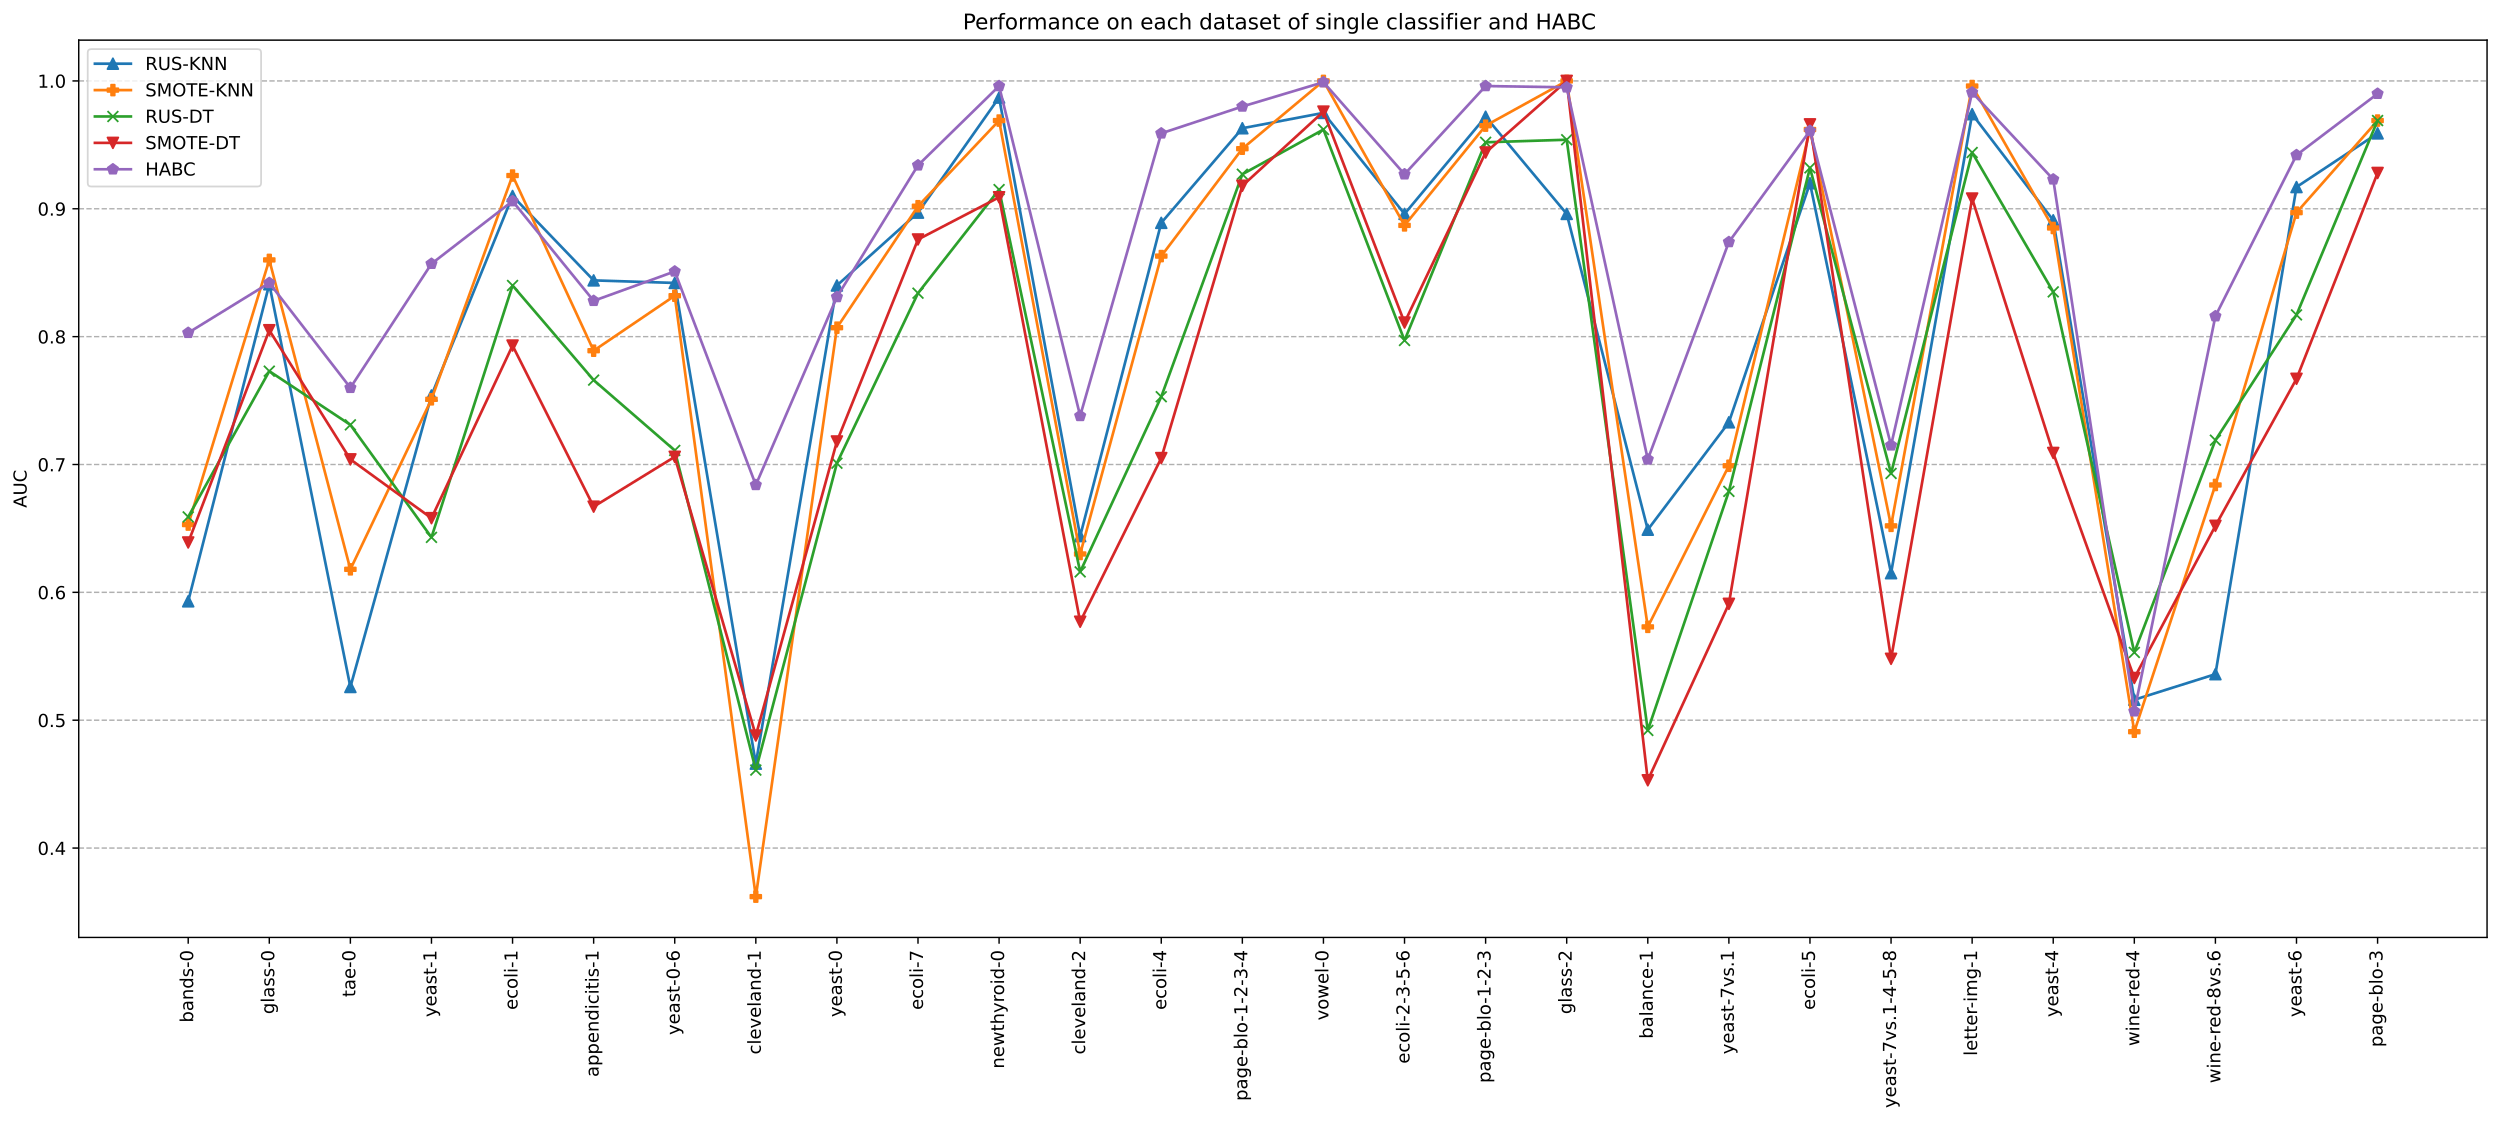 <?xml version="1.0" encoding="utf-8" standalone="no"?>
<!DOCTYPE svg PUBLIC "-//W3C//DTD SVG 1.1//EN"
  "http://www.w3.org/Graphics/SVG/1.1/DTD/svg11.dtd">
<!-- Created with matplotlib (https://matplotlib.org/) -->
<svg height="623.358pt" version="1.1" viewBox="0 0 1390.181 623.358" width="1390.181pt" xmlns="http://www.w3.org/2000/svg" xmlns:xlink="http://www.w3.org/1999/xlink">
 <defs>
  <style type="text/css">*{stroke-linecap:butt;stroke-linejoin:round;}</style>
 </defs>
 <g id="figure_1">
  <g id="patch_1">
   <path d="M 0 623.358 
L 1390.181 623.358 
L 1390.181 0 
L 0 0 
z
" style="fill:#ffffff;"/>
  </g>
  <g id="axes_1">
   <g id="patch_2">
    <path d="M 43.781 521.278 
L 1382.981 521.278 
L 1382.981 22.318 
L 43.781 22.318 
z
" style="fill:#ffffff;"/>
   </g>
   <g id="matplotlib.axis_1">
    <g id="xtick_1">
     <g id="line2d_1">
      <defs>
       <path d="M 0 0 
L 0 3.5 
" id="m508229aeb6" style="stroke:#000000;stroke-width:0.8;"/>
      </defs>
      <g>
       <use style="stroke:#000000;stroke-width:0.8;" x="104.654" xlink:href="#m508229aeb6" y="521.278"/>
      </g>
     </g>
     <g id="text_1">
      <!-- bands-0 -->
      <g transform="translate(107.413 568.62)rotate(-90)scale(0.1 -0.1)">
       <defs>
        <path d="M 48.688 27.297 
Q 48.688 37.203 44.609 42.844 
Q 40.531 48.484 33.406 48.484 
Q 26.266 48.484 22.188 42.844 
Q 18.109 37.203 18.109 27.297 
Q 18.109 17.391 22.188 11.75 
Q 26.266 6.109 33.406 6.109 
Q 40.531 6.109 44.609 11.75 
Q 48.688 17.391 48.688 27.297 
z
M 18.109 46.391 
Q 20.953 51.266 25.266 53.625 
Q 29.594 56 35.594 56 
Q 45.562 56 51.781 48.094 
Q 58.016 40.188 58.016 27.297 
Q 58.016 14.406 51.781 6.484 
Q 45.562 -1.422 35.594 -1.422 
Q 29.594 -1.422 25.266 0.953 
Q 20.953 3.328 18.109 8.203 
L 18.109 0 
L 9.078 0 
L 9.078 75.984 
L 18.109 75.984 
z
" id="DejaVuSans-98"/>
        <path d="M 34.281 27.484 
Q 23.391 27.484 19.188 25 
Q 14.984 22.516 14.984 16.5 
Q 14.984 11.719 18.141 8.906 
Q 21.297 6.109 26.703 6.109 
Q 34.188 6.109 38.703 11.406 
Q 43.219 16.703 43.219 25.484 
L 43.219 27.484 
z
M 52.203 31.203 
L 52.203 0 
L 43.219 0 
L 43.219 8.297 
Q 40.141 3.328 35.547 0.953 
Q 30.953 -1.422 24.312 -1.422 
Q 15.922 -1.422 10.953 3.297 
Q 6 8.016 6 15.922 
Q 6 25.141 12.172 29.828 
Q 18.359 34.516 30.609 34.516 
L 43.219 34.516 
L 43.219 35.406 
Q 43.219 41.609 39.141 45 
Q 35.062 48.391 27.688 48.391 
Q 23 48.391 18.547 47.266 
Q 14.109 46.141 10.016 43.891 
L 10.016 52.203 
Q 14.938 54.109 19.578 55.047 
Q 24.219 56 28.609 56 
Q 40.484 56 46.344 49.844 
Q 52.203 43.703 52.203 31.203 
z
" id="DejaVuSans-97"/>
        <path d="M 54.891 33.016 
L 54.891 0 
L 45.906 0 
L 45.906 32.719 
Q 45.906 40.484 42.875 44.328 
Q 39.844 48.188 33.797 48.188 
Q 26.516 48.188 22.312 43.547 
Q 18.109 38.922 18.109 30.906 
L 18.109 0 
L 9.078 0 
L 9.078 54.688 
L 18.109 54.688 
L 18.109 46.188 
Q 21.344 51.125 25.703 53.562 
Q 30.078 56 35.797 56 
Q 45.219 56 50.047 50.172 
Q 54.891 44.344 54.891 33.016 
z
" id="DejaVuSans-110"/>
        <path d="M 45.406 46.391 
L 45.406 75.984 
L 54.391 75.984 
L 54.391 0 
L 45.406 0 
L 45.406 8.203 
Q 42.578 3.328 38.25 0.953 
Q 33.938 -1.422 27.875 -1.422 
Q 17.969 -1.422 11.734 6.484 
Q 5.516 14.406 5.516 27.297 
Q 5.516 40.188 11.734 48.094 
Q 17.969 56 27.875 56 
Q 33.938 56 38.25 53.625 
Q 42.578 51.266 45.406 46.391 
z
M 14.797 27.297 
Q 14.797 17.391 18.875 11.75 
Q 22.953 6.109 30.078 6.109 
Q 37.203 6.109 41.297 11.75 
Q 45.406 17.391 45.406 27.297 
Q 45.406 37.203 41.297 42.844 
Q 37.203 48.484 30.078 48.484 
Q 22.953 48.484 18.875 42.844 
Q 14.797 37.203 14.797 27.297 
z
" id="DejaVuSans-100"/>
        <path d="M 44.281 53.078 
L 44.281 44.578 
Q 40.484 46.531 36.375 47.5 
Q 32.281 48.484 27.875 48.484 
Q 21.188 48.484 17.844 46.438 
Q 14.5 44.391 14.5 40.281 
Q 14.5 37.156 16.891 35.375 
Q 19.281 33.594 26.516 31.984 
L 29.594 31.297 
Q 39.156 29.25 43.188 25.516 
Q 47.219 21.781 47.219 15.094 
Q 47.219 7.469 41.188 3.016 
Q 35.156 -1.422 24.609 -1.422 
Q 20.219 -1.422 15.453 -0.562 
Q 10.688 0.297 5.422 2 
L 5.422 11.281 
Q 10.406 8.688 15.234 7.391 
Q 20.062 6.109 24.812 6.109 
Q 31.156 6.109 34.562 8.281 
Q 37.984 10.453 37.984 14.406 
Q 37.984 18.062 35.516 20.016 
Q 33.062 21.969 24.703 23.781 
L 21.578 24.516 
Q 13.234 26.266 9.516 29.906 
Q 5.812 33.547 5.812 39.891 
Q 5.812 47.609 11.281 51.797 
Q 16.75 56 26.812 56 
Q 31.781 56 36.172 55.266 
Q 40.578 54.547 44.281 53.078 
z
" id="DejaVuSans-115"/>
        <path d="M 4.891 31.391 
L 31.203 31.391 
L 31.203 23.391 
L 4.891 23.391 
z
" id="DejaVuSans-45"/>
        <path d="M 31.781 66.406 
Q 24.172 66.406 20.328 58.906 
Q 16.5 51.422 16.5 36.375 
Q 16.5 21.391 20.328 13.891 
Q 24.172 6.391 31.781 6.391 
Q 39.453 6.391 43.281 13.891 
Q 47.125 21.391 47.125 36.375 
Q 47.125 51.422 43.281 58.906 
Q 39.453 66.406 31.781 66.406 
z
M 31.781 74.219 
Q 44.047 74.219 50.516 64.516 
Q 56.984 54.828 56.984 36.375 
Q 56.984 17.969 50.516 8.266 
Q 44.047 -1.422 31.781 -1.422 
Q 19.531 -1.422 13.062 8.266 
Q 6.594 17.969 6.594 36.375 
Q 6.594 54.828 13.062 64.516 
Q 19.531 74.219 31.781 74.219 
z
" id="DejaVuSans-48"/>
       </defs>
       <use xlink:href="#DejaVuSans-98"/>
       <use x="63.477" xlink:href="#DejaVuSans-97"/>
       <use x="124.756" xlink:href="#DejaVuSans-110"/>
       <use x="188.135" xlink:href="#DejaVuSans-100"/>
       <use x="251.611" xlink:href="#DejaVuSans-115"/>
       <use x="303.711" xlink:href="#DejaVuSans-45"/>
       <use x="339.795" xlink:href="#DejaVuSans-48"/>
      </g>
     </g>
    </g>
    <g id="xtick_2">
     <g id="line2d_2">
      <g>
       <use style="stroke:#000000;stroke-width:0.8;" x="149.745" xlink:href="#m508229aeb6" y="521.278"/>
      </g>
     </g>
     <g id="text_2">
      <!-- glass-0 -->
      <g transform="translate(152.504 563.922)rotate(-90)scale(0.1 -0.1)">
       <defs>
        <path d="M 45.406 27.984 
Q 45.406 37.75 41.375 43.109 
Q 37.359 48.484 30.078 48.484 
Q 22.859 48.484 18.828 43.109 
Q 14.797 37.75 14.797 27.984 
Q 14.797 18.266 18.828 12.891 
Q 22.859 7.516 30.078 7.516 
Q 37.359 7.516 41.375 12.891 
Q 45.406 18.266 45.406 27.984 
z
M 54.391 6.781 
Q 54.391 -7.172 48.188 -13.984 
Q 42 -20.797 29.203 -20.797 
Q 24.469 -20.797 20.266 -20.094 
Q 16.062 -19.391 12.109 -17.922 
L 12.109 -9.188 
Q 16.062 -11.328 19.922 -12.344 
Q 23.781 -13.375 27.781 -13.375 
Q 36.625 -13.375 41.016 -8.766 
Q 45.406 -4.156 45.406 5.172 
L 45.406 9.625 
Q 42.625 4.781 38.281 2.391 
Q 33.938 0 27.875 0 
Q 17.828 0 11.672 7.656 
Q 5.516 15.328 5.516 27.984 
Q 5.516 40.672 11.672 48.328 
Q 17.828 56 27.875 56 
Q 33.938 56 38.281 53.609 
Q 42.625 51.219 45.406 46.391 
L 45.406 54.688 
L 54.391 54.688 
z
" id="DejaVuSans-103"/>
        <path d="M 9.422 75.984 
L 18.406 75.984 
L 18.406 0 
L 9.422 0 
z
" id="DejaVuSans-108"/>
       </defs>
       <use xlink:href="#DejaVuSans-103"/>
       <use x="63.477" xlink:href="#DejaVuSans-108"/>
       <use x="91.26" xlink:href="#DejaVuSans-97"/>
       <use x="152.539" xlink:href="#DejaVuSans-115"/>
       <use x="204.639" xlink:href="#DejaVuSans-115"/>
       <use x="256.738" xlink:href="#DejaVuSans-45"/>
       <use x="292.822" xlink:href="#DejaVuSans-48"/>
      </g>
     </g>
    </g>
    <g id="xtick_3">
     <g id="line2d_3">
      <g>
       <use style="stroke:#000000;stroke-width:0.8;" x="194.836" xlink:href="#m508229aeb6" y="521.278"/>
      </g>
     </g>
     <g id="text_3">
      <!-- tae-0 -->
      <g transform="translate(197.595 554.45)rotate(-90)scale(0.1 -0.1)">
       <defs>
        <path d="M 18.312 70.219 
L 18.312 54.688 
L 36.812 54.688 
L 36.812 47.703 
L 18.312 47.703 
L 18.312 18.016 
Q 18.312 11.328 20.141 9.422 
Q 21.969 7.516 27.594 7.516 
L 36.812 7.516 
L 36.812 0 
L 27.594 0 
Q 17.188 0 13.234 3.875 
Q 9.281 7.766 9.281 18.016 
L 9.281 47.703 
L 2.688 47.703 
L 2.688 54.688 
L 9.281 54.688 
L 9.281 70.219 
z
" id="DejaVuSans-116"/>
        <path d="M 56.203 29.594 
L 56.203 25.203 
L 14.891 25.203 
Q 15.484 15.922 20.484 11.062 
Q 25.484 6.203 34.422 6.203 
Q 39.594 6.203 44.453 7.469 
Q 49.312 8.734 54.109 11.281 
L 54.109 2.781 
Q 49.266 0.734 44.188 -0.344 
Q 39.109 -1.422 33.891 -1.422 
Q 20.797 -1.422 13.156 6.188 
Q 5.516 13.812 5.516 26.812 
Q 5.516 40.234 12.766 48.109 
Q 20.016 56 32.328 56 
Q 43.359 56 49.781 48.891 
Q 56.203 41.797 56.203 29.594 
z
M 47.219 32.234 
Q 47.125 39.594 43.094 43.984 
Q 39.062 48.391 32.422 48.391 
Q 24.906 48.391 20.391 44.141 
Q 15.875 39.891 15.188 32.172 
z
" id="DejaVuSans-101"/>
       </defs>
       <use xlink:href="#DejaVuSans-116"/>
       <use x="39.209" xlink:href="#DejaVuSans-97"/>
       <use x="100.488" xlink:href="#DejaVuSans-101"/>
       <use x="162.012" xlink:href="#DejaVuSans-45"/>
       <use x="198.096" xlink:href="#DejaVuSans-48"/>
      </g>
     </g>
    </g>
    <g id="xtick_4">
     <g id="line2d_4">
      <g>
       <use style="stroke:#000000;stroke-width:0.8;" x="239.927" xlink:href="#m508229aeb6" y="521.278"/>
      </g>
     </g>
     <g id="text_4">
      <!-- yeast-1 -->
      <g transform="translate(242.686 565.578)rotate(-90)scale(0.1 -0.1)">
       <defs>
        <path d="M 32.172 -5.078 
Q 28.375 -14.844 24.75 -17.812 
Q 21.141 -20.797 15.094 -20.797 
L 7.906 -20.797 
L 7.906 -13.281 
L 13.188 -13.281 
Q 16.891 -13.281 18.938 -11.516 
Q 21 -9.766 23.484 -3.219 
L 25.094 0.875 
L 2.984 54.688 
L 12.5 54.688 
L 29.594 11.922 
L 46.688 54.688 
L 56.203 54.688 
z
" id="DejaVuSans-121"/>
        <path d="M 12.406 8.297 
L 28.516 8.297 
L 28.516 63.922 
L 10.984 60.406 
L 10.984 69.391 
L 28.422 72.906 
L 38.281 72.906 
L 38.281 8.297 
L 54.391 8.297 
L 54.391 0 
L 12.406 0 
z
" id="DejaVuSans-49"/>
       </defs>
       <use xlink:href="#DejaVuSans-121"/>
       <use x="59.18" xlink:href="#DejaVuSans-101"/>
       <use x="120.703" xlink:href="#DejaVuSans-97"/>
       <use x="181.982" xlink:href="#DejaVuSans-115"/>
       <use x="234.082" xlink:href="#DejaVuSans-116"/>
       <use x="273.291" xlink:href="#DejaVuSans-45"/>
       <use x="309.375" xlink:href="#DejaVuSans-49"/>
      </g>
     </g>
    </g>
    <g id="xtick_5">
     <g id="line2d_5">
      <g>
       <use style="stroke:#000000;stroke-width:0.8;" x="285.018" xlink:href="#m508229aeb6" y="521.278"/>
      </g>
     </g>
     <g id="text_5">
      <!-- ecoli-1 -->
      <g transform="translate(287.777 561.575)rotate(-90)scale(0.1 -0.1)">
       <defs>
        <path d="M 48.781 52.594 
L 48.781 44.188 
Q 44.969 46.297 41.141 47.344 
Q 37.312 48.391 33.406 48.391 
Q 24.656 48.391 19.812 42.844 
Q 14.984 37.312 14.984 27.297 
Q 14.984 17.281 19.812 11.734 
Q 24.656 6.203 33.406 6.203 
Q 37.312 6.203 41.141 7.25 
Q 44.969 8.297 48.781 10.406 
L 48.781 2.094 
Q 45.016 0.344 40.984 -0.531 
Q 36.969 -1.422 32.422 -1.422 
Q 20.062 -1.422 12.781 6.344 
Q 5.516 14.109 5.516 27.297 
Q 5.516 40.672 12.859 48.328 
Q 20.219 56 33.016 56 
Q 37.156 56 41.109 55.141 
Q 45.062 54.297 48.781 52.594 
z
" id="DejaVuSans-99"/>
        <path d="M 30.609 48.391 
Q 23.391 48.391 19.188 42.75 
Q 14.984 37.109 14.984 27.297 
Q 14.984 17.484 19.156 11.844 
Q 23.344 6.203 30.609 6.203 
Q 37.797 6.203 41.984 11.859 
Q 46.188 17.531 46.188 27.297 
Q 46.188 37.016 41.984 42.703 
Q 37.797 48.391 30.609 48.391 
z
M 30.609 56 
Q 42.328 56 49.016 48.375 
Q 55.719 40.766 55.719 27.297 
Q 55.719 13.875 49.016 6.219 
Q 42.328 -1.422 30.609 -1.422 
Q 18.844 -1.422 12.172 6.219 
Q 5.516 13.875 5.516 27.297 
Q 5.516 40.766 12.172 48.375 
Q 18.844 56 30.609 56 
z
" id="DejaVuSans-111"/>
        <path d="M 9.422 54.688 
L 18.406 54.688 
L 18.406 0 
L 9.422 0 
z
M 9.422 75.984 
L 18.406 75.984 
L 18.406 64.594 
L 9.422 64.594 
z
" id="DejaVuSans-105"/>
       </defs>
       <use xlink:href="#DejaVuSans-101"/>
       <use x="61.523" xlink:href="#DejaVuSans-99"/>
       <use x="116.504" xlink:href="#DejaVuSans-111"/>
       <use x="177.686" xlink:href="#DejaVuSans-108"/>
       <use x="205.469" xlink:href="#DejaVuSans-105"/>
       <use x="233.252" xlink:href="#DejaVuSans-45"/>
       <use x="269.336" xlink:href="#DejaVuSans-49"/>
      </g>
     </g>
    </g>
    <g id="xtick_6">
     <g id="line2d_6">
      <g>
       <use style="stroke:#000000;stroke-width:0.8;" x="330.109" xlink:href="#m508229aeb6" y="521.278"/>
      </g>
     </g>
     <g id="text_6">
      <!-- appendicitis-1 -->
      <g transform="translate(332.868 598.875)rotate(-90)scale(0.1 -0.1)">
       <defs>
        <path d="M 18.109 8.203 
L 18.109 -20.797 
L 9.078 -20.797 
L 9.078 54.688 
L 18.109 54.688 
L 18.109 46.391 
Q 20.953 51.266 25.266 53.625 
Q 29.594 56 35.594 56 
Q 45.562 56 51.781 48.094 
Q 58.016 40.188 58.016 27.297 
Q 58.016 14.406 51.781 6.484 
Q 45.562 -1.422 35.594 -1.422 
Q 29.594 -1.422 25.266 0.953 
Q 20.953 3.328 18.109 8.203 
z
M 48.688 27.297 
Q 48.688 37.203 44.609 42.844 
Q 40.531 48.484 33.406 48.484 
Q 26.266 48.484 22.188 42.844 
Q 18.109 37.203 18.109 27.297 
Q 18.109 17.391 22.188 11.75 
Q 26.266 6.109 33.406 6.109 
Q 40.531 6.109 44.609 11.75 
Q 48.688 17.391 48.688 27.297 
z
" id="DejaVuSans-112"/>
       </defs>
       <use xlink:href="#DejaVuSans-97"/>
       <use x="61.279" xlink:href="#DejaVuSans-112"/>
       <use x="124.756" xlink:href="#DejaVuSans-112"/>
       <use x="188.232" xlink:href="#DejaVuSans-101"/>
       <use x="249.756" xlink:href="#DejaVuSans-110"/>
       <use x="313.135" xlink:href="#DejaVuSans-100"/>
       <use x="376.611" xlink:href="#DejaVuSans-105"/>
       <use x="404.395" xlink:href="#DejaVuSans-99"/>
       <use x="459.375" xlink:href="#DejaVuSans-105"/>
       <use x="487.158" xlink:href="#DejaVuSans-116"/>
       <use x="526.367" xlink:href="#DejaVuSans-105"/>
       <use x="554.15" xlink:href="#DejaVuSans-115"/>
       <use x="606.25" xlink:href="#DejaVuSans-45"/>
       <use x="642.334" xlink:href="#DejaVuSans-49"/>
      </g>
     </g>
    </g>
    <g id="xtick_7">
     <g id="line2d_7">
      <g>
       <use style="stroke:#000000;stroke-width:0.8;" x="375.199" xlink:href="#m508229aeb6" y="521.278"/>
      </g>
     </g>
     <g id="text_7">
      <!-- yeast-0-6 -->
      <g transform="translate(377.959 575.548)rotate(-90)scale(0.1 -0.1)">
       <defs>
        <path d="M 33.016 40.375 
Q 26.375 40.375 22.484 35.828 
Q 18.609 31.297 18.609 23.391 
Q 18.609 15.531 22.484 10.953 
Q 26.375 6.391 33.016 6.391 
Q 39.656 6.391 43.531 10.953 
Q 47.406 15.531 47.406 23.391 
Q 47.406 31.297 43.531 35.828 
Q 39.656 40.375 33.016 40.375 
z
M 52.594 71.297 
L 52.594 62.312 
Q 48.875 64.062 45.094 64.984 
Q 41.312 65.922 37.594 65.922 
Q 27.828 65.922 22.672 59.328 
Q 17.531 52.734 16.797 39.406 
Q 19.672 43.656 24.016 45.922 
Q 28.375 48.188 33.594 48.188 
Q 44.578 48.188 50.953 41.516 
Q 57.328 34.859 57.328 23.391 
Q 57.328 12.156 50.688 5.359 
Q 44.047 -1.422 33.016 -1.422 
Q 20.359 -1.422 13.672 8.266 
Q 6.984 17.969 6.984 36.375 
Q 6.984 53.656 15.188 63.938 
Q 23.391 74.219 37.203 74.219 
Q 40.922 74.219 44.703 73.484 
Q 48.484 72.75 52.594 71.297 
z
" id="DejaVuSans-54"/>
       </defs>
       <use xlink:href="#DejaVuSans-121"/>
       <use x="59.18" xlink:href="#DejaVuSans-101"/>
       <use x="120.703" xlink:href="#DejaVuSans-97"/>
       <use x="181.982" xlink:href="#DejaVuSans-115"/>
       <use x="234.082" xlink:href="#DejaVuSans-116"/>
       <use x="273.291" xlink:href="#DejaVuSans-45"/>
       <use x="309.375" xlink:href="#DejaVuSans-48"/>
       <use x="372.998" xlink:href="#DejaVuSans-45"/>
       <use x="409.082" xlink:href="#DejaVuSans-54"/>
      </g>
     </g>
    </g>
    <g id="xtick_8">
     <g id="line2d_8">
      <g>
       <use style="stroke:#000000;stroke-width:0.8;" x="420.29" xlink:href="#m508229aeb6" y="521.278"/>
      </g>
     </g>
     <g id="text_8">
      <!-- cleveland-1 -->
      <g transform="translate(423.05 586.342)rotate(-90)scale(0.1 -0.1)">
       <defs>
        <path d="M 2.984 54.688 
L 12.5 54.688 
L 29.594 8.797 
L 46.688 54.688 
L 56.203 54.688 
L 35.688 0 
L 23.484 0 
z
" id="DejaVuSans-118"/>
       </defs>
       <use xlink:href="#DejaVuSans-99"/>
       <use x="54.98" xlink:href="#DejaVuSans-108"/>
       <use x="82.764" xlink:href="#DejaVuSans-101"/>
       <use x="144.287" xlink:href="#DejaVuSans-118"/>
       <use x="203.467" xlink:href="#DejaVuSans-101"/>
       <use x="264.99" xlink:href="#DejaVuSans-108"/>
       <use x="292.773" xlink:href="#DejaVuSans-97"/>
       <use x="354.053" xlink:href="#DejaVuSans-110"/>
       <use x="417.432" xlink:href="#DejaVuSans-100"/>
       <use x="480.908" xlink:href="#DejaVuSans-45"/>
       <use x="516.992" xlink:href="#DejaVuSans-49"/>
      </g>
     </g>
    </g>
    <g id="xtick_9">
     <g id="line2d_9">
      <g>
       <use style="stroke:#000000;stroke-width:0.8;" x="465.381" xlink:href="#m508229aeb6" y="521.278"/>
      </g>
     </g>
     <g id="text_9">
      <!-- yeast-0 -->
      <g transform="translate(468.141 565.578)rotate(-90)scale(0.1 -0.1)">
       <use xlink:href="#DejaVuSans-121"/>
       <use x="59.18" xlink:href="#DejaVuSans-101"/>
       <use x="120.703" xlink:href="#DejaVuSans-97"/>
       <use x="181.982" xlink:href="#DejaVuSans-115"/>
       <use x="234.082" xlink:href="#DejaVuSans-116"/>
       <use x="273.291" xlink:href="#DejaVuSans-45"/>
       <use x="309.375" xlink:href="#DejaVuSans-48"/>
      </g>
     </g>
    </g>
    <g id="xtick_10">
     <g id="line2d_10">
      <g>
       <use style="stroke:#000000;stroke-width:0.8;" x="510.472" xlink:href="#m508229aeb6" y="521.278"/>
      </g>
     </g>
     <g id="text_10">
      <!-- ecoli-7 -->
      <g transform="translate(513.232 561.575)rotate(-90)scale(0.1 -0.1)">
       <defs>
        <path d="M 8.203 72.906 
L 55.078 72.906 
L 55.078 68.703 
L 28.609 0 
L 18.312 0 
L 43.219 64.594 
L 8.203 64.594 
z
" id="DejaVuSans-55"/>
       </defs>
       <use xlink:href="#DejaVuSans-101"/>
       <use x="61.523" xlink:href="#DejaVuSans-99"/>
       <use x="116.504" xlink:href="#DejaVuSans-111"/>
       <use x="177.686" xlink:href="#DejaVuSans-108"/>
       <use x="205.469" xlink:href="#DejaVuSans-105"/>
       <use x="233.252" xlink:href="#DejaVuSans-45"/>
       <use x="269.336" xlink:href="#DejaVuSans-55"/>
      </g>
     </g>
    </g>
    <g id="xtick_11">
     <g id="line2d_11">
      <g>
       <use style="stroke:#000000;stroke-width:0.8;" x="555.563" xlink:href="#m508229aeb6" y="521.278"/>
      </g>
     </g>
     <g id="text_11">
      <!-- newthyroid-0 -->
      <g transform="translate(558.322 594.225)rotate(-90)scale(0.1 -0.1)">
       <defs>
        <path d="M 4.203 54.688 
L 13.188 54.688 
L 24.422 12.016 
L 35.594 54.688 
L 46.188 54.688 
L 57.422 12.016 
L 68.609 54.688 
L 77.594 54.688 
L 63.281 0 
L 52.688 0 
L 40.922 44.828 
L 29.109 0 
L 18.5 0 
z
" id="DejaVuSans-119"/>
        <path d="M 54.891 33.016 
L 54.891 0 
L 45.906 0 
L 45.906 32.719 
Q 45.906 40.484 42.875 44.328 
Q 39.844 48.188 33.797 48.188 
Q 26.516 48.188 22.312 43.547 
Q 18.109 38.922 18.109 30.906 
L 18.109 0 
L 9.078 0 
L 9.078 75.984 
L 18.109 75.984 
L 18.109 46.188 
Q 21.344 51.125 25.703 53.562 
Q 30.078 56 35.797 56 
Q 45.219 56 50.047 50.172 
Q 54.891 44.344 54.891 33.016 
z
" id="DejaVuSans-104"/>
        <path d="M 41.109 46.297 
Q 39.594 47.172 37.812 47.578 
Q 36.031 48 33.891 48 
Q 26.266 48 22.188 43.047 
Q 18.109 38.094 18.109 28.812 
L 18.109 0 
L 9.078 0 
L 9.078 54.688 
L 18.109 54.688 
L 18.109 46.188 
Q 20.953 51.172 25.484 53.578 
Q 30.031 56 36.531 56 
Q 37.453 56 38.578 55.875 
Q 39.703 55.766 41.062 55.516 
z
" id="DejaVuSans-114"/>
       </defs>
       <use xlink:href="#DejaVuSans-110"/>
       <use x="63.379" xlink:href="#DejaVuSans-101"/>
       <use x="124.902" xlink:href="#DejaVuSans-119"/>
       <use x="206.689" xlink:href="#DejaVuSans-116"/>
       <use x="245.898" xlink:href="#DejaVuSans-104"/>
       <use x="309.277" xlink:href="#DejaVuSans-121"/>
       <use x="368.457" xlink:href="#DejaVuSans-114"/>
       <use x="407.32" xlink:href="#DejaVuSans-111"/>
       <use x="468.502" xlink:href="#DejaVuSans-105"/>
       <use x="496.285" xlink:href="#DejaVuSans-100"/>
       <use x="559.762" xlink:href="#DejaVuSans-45"/>
       <use x="595.846" xlink:href="#DejaVuSans-48"/>
      </g>
     </g>
    </g>
    <g id="xtick_12">
     <g id="line2d_12">
      <g>
       <use style="stroke:#000000;stroke-width:0.8;" x="600.654" xlink:href="#m508229aeb6" y="521.278"/>
      </g>
     </g>
     <g id="text_12">
      <!-- cleveland-2 -->
      <g transform="translate(603.413 586.342)rotate(-90)scale(0.1 -0.1)">
       <defs>
        <path d="M 19.188 8.297 
L 53.609 8.297 
L 53.609 0 
L 7.328 0 
L 7.328 8.297 
Q 12.938 14.109 22.625 23.891 
Q 32.328 33.688 34.812 36.531 
Q 39.547 41.844 41.422 45.531 
Q 43.312 49.219 43.312 52.781 
Q 43.312 58.594 39.234 62.25 
Q 35.156 65.922 28.609 65.922 
Q 23.969 65.922 18.812 64.312 
Q 13.672 62.703 7.812 59.422 
L 7.812 69.391 
Q 13.766 71.781 18.938 73 
Q 24.125 74.219 28.422 74.219 
Q 39.75 74.219 46.484 68.547 
Q 53.219 62.891 53.219 53.422 
Q 53.219 48.922 51.531 44.891 
Q 49.859 40.875 45.406 35.406 
Q 44.188 33.984 37.641 27.219 
Q 31.109 20.453 19.188 8.297 
z
" id="DejaVuSans-50"/>
       </defs>
       <use xlink:href="#DejaVuSans-99"/>
       <use x="54.98" xlink:href="#DejaVuSans-108"/>
       <use x="82.764" xlink:href="#DejaVuSans-101"/>
       <use x="144.287" xlink:href="#DejaVuSans-118"/>
       <use x="203.467" xlink:href="#DejaVuSans-101"/>
       <use x="264.99" xlink:href="#DejaVuSans-108"/>
       <use x="292.773" xlink:href="#DejaVuSans-97"/>
       <use x="354.053" xlink:href="#DejaVuSans-110"/>
       <use x="417.432" xlink:href="#DejaVuSans-100"/>
       <use x="480.908" xlink:href="#DejaVuSans-45"/>
       <use x="516.992" xlink:href="#DejaVuSans-50"/>
      </g>
     </g>
    </g>
    <g id="xtick_13">
     <g id="line2d_13">
      <g>
       <use style="stroke:#000000;stroke-width:0.8;" x="645.745" xlink:href="#m508229aeb6" y="521.278"/>
      </g>
     </g>
     <g id="text_13">
      <!-- ecoli-4 -->
      <g transform="translate(648.504 561.575)rotate(-90)scale(0.1 -0.1)">
       <defs>
        <path d="M 37.797 64.312 
L 12.891 25.391 
L 37.797 25.391 
z
M 35.203 72.906 
L 47.609 72.906 
L 47.609 25.391 
L 58.016 25.391 
L 58.016 17.188 
L 47.609 17.188 
L 47.609 0 
L 37.797 0 
L 37.797 17.188 
L 4.891 17.188 
L 4.891 26.703 
z
" id="DejaVuSans-52"/>
       </defs>
       <use xlink:href="#DejaVuSans-101"/>
       <use x="61.523" xlink:href="#DejaVuSans-99"/>
       <use x="116.504" xlink:href="#DejaVuSans-111"/>
       <use x="177.686" xlink:href="#DejaVuSans-108"/>
       <use x="205.469" xlink:href="#DejaVuSans-105"/>
       <use x="233.252" xlink:href="#DejaVuSans-45"/>
       <use x="269.336" xlink:href="#DejaVuSans-52"/>
      </g>
     </g>
    </g>
    <g id="xtick_14">
     <g id="line2d_14">
      <g>
       <use style="stroke:#000000;stroke-width:0.8;" x="690.836" xlink:href="#m508229aeb6" y="521.278"/>
      </g>
     </g>
     <g id="text_14">
      <!-- page-blo-1-2-3-4 -->
      <g transform="translate(693.595 612.178)rotate(-90)scale(0.1 -0.1)">
       <defs>
        <path d="M 40.578 39.312 
Q 47.656 37.797 51.625 33 
Q 55.609 28.219 55.609 21.188 
Q 55.609 10.406 48.188 4.484 
Q 40.766 -1.422 27.094 -1.422 
Q 22.516 -1.422 17.656 -0.516 
Q 12.797 0.391 7.625 2.203 
L 7.625 11.719 
Q 11.719 9.328 16.594 8.109 
Q 21.484 6.891 26.812 6.891 
Q 36.078 6.891 40.938 10.547 
Q 45.797 14.203 45.797 21.188 
Q 45.797 27.641 41.281 31.266 
Q 36.766 34.906 28.719 34.906 
L 20.219 34.906 
L 20.219 43.016 
L 29.109 43.016 
Q 36.375 43.016 40.234 45.922 
Q 44.094 48.828 44.094 54.297 
Q 44.094 59.906 40.109 62.906 
Q 36.141 65.922 28.719 65.922 
Q 24.656 65.922 20.016 65.031 
Q 15.375 64.156 9.812 62.312 
L 9.812 71.094 
Q 15.438 72.656 20.344 73.438 
Q 25.25 74.219 29.594 74.219 
Q 40.828 74.219 47.359 69.109 
Q 53.906 64.016 53.906 55.328 
Q 53.906 49.266 50.438 45.094 
Q 46.969 40.922 40.578 39.312 
z
" id="DejaVuSans-51"/>
       </defs>
       <use xlink:href="#DejaVuSans-112"/>
       <use x="63.477" xlink:href="#DejaVuSans-97"/>
       <use x="124.756" xlink:href="#DejaVuSans-103"/>
       <use x="188.232" xlink:href="#DejaVuSans-101"/>
       <use x="249.756" xlink:href="#DejaVuSans-45"/>
       <use x="285.84" xlink:href="#DejaVuSans-98"/>
       <use x="349.316" xlink:href="#DejaVuSans-108"/>
       <use x="377.1" xlink:href="#DejaVuSans-111"/>
       <use x="440.156" xlink:href="#DejaVuSans-45"/>
       <use x="476.24" xlink:href="#DejaVuSans-49"/>
       <use x="539.863" xlink:href="#DejaVuSans-45"/>
       <use x="575.947" xlink:href="#DejaVuSans-50"/>
       <use x="639.57" xlink:href="#DejaVuSans-45"/>
       <use x="675.654" xlink:href="#DejaVuSans-51"/>
       <use x="739.277" xlink:href="#DejaVuSans-45"/>
       <use x="775.361" xlink:href="#DejaVuSans-52"/>
      </g>
     </g>
    </g>
    <g id="xtick_15">
     <g id="line2d_15">
      <g>
       <use style="stroke:#000000;stroke-width:0.8;" x="735.927" xlink:href="#m508229aeb6" y="521.278"/>
      </g>
     </g>
     <g id="text_15">
      <!-- vowel-0 -->
      <g transform="translate(738.686 567.395)rotate(-90)scale(0.1 -0.1)">
       <use xlink:href="#DejaVuSans-118"/>
       <use x="59.18" xlink:href="#DejaVuSans-111"/>
       <use x="120.361" xlink:href="#DejaVuSans-119"/>
       <use x="202.148" xlink:href="#DejaVuSans-101"/>
       <use x="263.672" xlink:href="#DejaVuSans-108"/>
       <use x="291.455" xlink:href="#DejaVuSans-45"/>
       <use x="327.539" xlink:href="#DejaVuSans-48"/>
      </g>
     </g>
    </g>
    <g id="xtick_16">
     <g id="line2d_16">
      <g>
       <use style="stroke:#000000;stroke-width:0.8;" x="781.018" xlink:href="#m508229aeb6" y="521.278"/>
      </g>
     </g>
     <g id="text_16">
      <!-- ecoli-2-3-5-6 -->
      <g transform="translate(783.777 591.486)rotate(-90)scale(0.1 -0.1)">
       <defs>
        <path d="M 10.797 72.906 
L 49.516 72.906 
L 49.516 64.594 
L 19.828 64.594 
L 19.828 46.734 
Q 21.969 47.469 24.109 47.828 
Q 26.266 48.188 28.422 48.188 
Q 40.625 48.188 47.75 41.5 
Q 54.891 34.812 54.891 23.391 
Q 54.891 11.625 47.562 5.094 
Q 40.234 -1.422 26.906 -1.422 
Q 22.312 -1.422 17.547 -0.641 
Q 12.797 0.141 7.719 1.703 
L 7.719 11.625 
Q 12.109 9.234 16.797 8.062 
Q 21.484 6.891 26.703 6.891 
Q 35.156 6.891 40.078 11.328 
Q 45.016 15.766 45.016 23.391 
Q 45.016 31 40.078 35.438 
Q 35.156 39.891 26.703 39.891 
Q 22.75 39.891 18.812 39.016 
Q 14.891 38.141 10.797 36.281 
z
" id="DejaVuSans-53"/>
       </defs>
       <use xlink:href="#DejaVuSans-101"/>
       <use x="61.523" xlink:href="#DejaVuSans-99"/>
       <use x="116.504" xlink:href="#DejaVuSans-111"/>
       <use x="177.686" xlink:href="#DejaVuSans-108"/>
       <use x="205.469" xlink:href="#DejaVuSans-105"/>
       <use x="233.252" xlink:href="#DejaVuSans-45"/>
       <use x="269.336" xlink:href="#DejaVuSans-50"/>
       <use x="332.959" xlink:href="#DejaVuSans-45"/>
       <use x="369.043" xlink:href="#DejaVuSans-51"/>
       <use x="432.666" xlink:href="#DejaVuSans-45"/>
       <use x="468.75" xlink:href="#DejaVuSans-53"/>
       <use x="532.373" xlink:href="#DejaVuSans-45"/>
       <use x="568.457" xlink:href="#DejaVuSans-54"/>
      </g>
     </g>
    </g>
    <g id="xtick_17">
     <g id="line2d_17">
      <g>
       <use style="stroke:#000000;stroke-width:0.8;" x="826.109" xlink:href="#m508229aeb6" y="521.278"/>
      </g>
     </g>
     <g id="text_17">
      <!-- page-blo-1-2-3 -->
      <g transform="translate(828.868 602.208)rotate(-90)scale(0.1 -0.1)">
       <use xlink:href="#DejaVuSans-112"/>
       <use x="63.477" xlink:href="#DejaVuSans-97"/>
       <use x="124.756" xlink:href="#DejaVuSans-103"/>
       <use x="188.232" xlink:href="#DejaVuSans-101"/>
       <use x="249.756" xlink:href="#DejaVuSans-45"/>
       <use x="285.84" xlink:href="#DejaVuSans-98"/>
       <use x="349.316" xlink:href="#DejaVuSans-108"/>
       <use x="377.1" xlink:href="#DejaVuSans-111"/>
       <use x="440.156" xlink:href="#DejaVuSans-45"/>
       <use x="476.24" xlink:href="#DejaVuSans-49"/>
       <use x="539.863" xlink:href="#DejaVuSans-45"/>
       <use x="575.947" xlink:href="#DejaVuSans-50"/>
       <use x="639.57" xlink:href="#DejaVuSans-45"/>
       <use x="675.654" xlink:href="#DejaVuSans-51"/>
      </g>
     </g>
    </g>
    <g id="xtick_18">
     <g id="line2d_18">
      <g>
       <use style="stroke:#000000;stroke-width:0.8;" x="871.199" xlink:href="#m508229aeb6" y="521.278"/>
      </g>
     </g>
     <g id="text_18">
      <!-- glass-2 -->
      <g transform="translate(873.959 563.922)rotate(-90)scale(0.1 -0.1)">
       <use xlink:href="#DejaVuSans-103"/>
       <use x="63.477" xlink:href="#DejaVuSans-108"/>
       <use x="91.26" xlink:href="#DejaVuSans-97"/>
       <use x="152.539" xlink:href="#DejaVuSans-115"/>
       <use x="204.639" xlink:href="#DejaVuSans-115"/>
       <use x="256.738" xlink:href="#DejaVuSans-45"/>
       <use x="292.822" xlink:href="#DejaVuSans-50"/>
      </g>
     </g>
    </g>
    <g id="xtick_19">
     <g id="line2d_19">
      <g>
       <use style="stroke:#000000;stroke-width:0.8;" x="916.29" xlink:href="#m508229aeb6" y="521.278"/>
      </g>
     </g>
     <g id="text_19">
      <!-- balance-1 -->
      <g transform="translate(919.05 577.62)rotate(-90)scale(0.1 -0.1)">
       <use xlink:href="#DejaVuSans-98"/>
       <use x="63.477" xlink:href="#DejaVuSans-97"/>
       <use x="124.756" xlink:href="#DejaVuSans-108"/>
       <use x="152.539" xlink:href="#DejaVuSans-97"/>
       <use x="213.818" xlink:href="#DejaVuSans-110"/>
       <use x="277.197" xlink:href="#DejaVuSans-99"/>
       <use x="332.178" xlink:href="#DejaVuSans-101"/>
       <use x="393.701" xlink:href="#DejaVuSans-45"/>
       <use x="429.785" xlink:href="#DejaVuSans-49"/>
      </g>
     </g>
    </g>
    <g id="xtick_20">
     <g id="line2d_20">
      <g>
       <use style="stroke:#000000;stroke-width:0.8;" x="961.381" xlink:href="#m508229aeb6" y="521.278"/>
      </g>
     </g>
     <g id="text_20">
      <!-- yeast-7vs.1 -->
      <g transform="translate(964.141 586.247)rotate(-90)scale(0.1 -0.1)">
       <defs>
        <path d="M 10.688 12.406 
L 21 12.406 
L 21 0 
L 10.688 0 
z
" id="DejaVuSans-46"/>
       </defs>
       <use xlink:href="#DejaVuSans-121"/>
       <use x="59.18" xlink:href="#DejaVuSans-101"/>
       <use x="120.703" xlink:href="#DejaVuSans-97"/>
       <use x="181.982" xlink:href="#DejaVuSans-115"/>
       <use x="234.082" xlink:href="#DejaVuSans-116"/>
       <use x="273.291" xlink:href="#DejaVuSans-45"/>
       <use x="309.375" xlink:href="#DejaVuSans-55"/>
       <use x="372.998" xlink:href="#DejaVuSans-118"/>
       <use x="432.178" xlink:href="#DejaVuSans-115"/>
       <use x="484.277" xlink:href="#DejaVuSans-46"/>
       <use x="516.064" xlink:href="#DejaVuSans-49"/>
      </g>
     </g>
    </g>
    <g id="xtick_21">
     <g id="line2d_21">
      <g>
       <use style="stroke:#000000;stroke-width:0.8;" x="1006.472" xlink:href="#m508229aeb6" y="521.278"/>
      </g>
     </g>
     <g id="text_21">
      <!-- ecoli-5 -->
      <g transform="translate(1009.232 561.575)rotate(-90)scale(0.1 -0.1)">
       <use xlink:href="#DejaVuSans-101"/>
       <use x="61.523" xlink:href="#DejaVuSans-99"/>
       <use x="116.504" xlink:href="#DejaVuSans-111"/>
       <use x="177.686" xlink:href="#DejaVuSans-108"/>
       <use x="205.469" xlink:href="#DejaVuSans-105"/>
       <use x="233.252" xlink:href="#DejaVuSans-45"/>
       <use x="269.336" xlink:href="#DejaVuSans-53"/>
      </g>
     </g>
    </g>
    <g id="xtick_22">
     <g id="line2d_22">
      <g>
       <use style="stroke:#000000;stroke-width:0.8;" x="1051.563" xlink:href="#m508229aeb6" y="521.278"/>
      </g>
     </g>
     <g id="text_22">
      <!-- yeast-7vs.1-4-5-8 -->
      <g transform="translate(1054.322 616.158)rotate(-90)scale(0.1 -0.1)">
       <defs>
        <path d="M 31.781 34.625 
Q 24.75 34.625 20.719 30.859 
Q 16.703 27.094 16.703 20.516 
Q 16.703 13.922 20.719 10.156 
Q 24.75 6.391 31.781 6.391 
Q 38.812 6.391 42.859 10.172 
Q 46.922 13.969 46.922 20.516 
Q 46.922 27.094 42.891 30.859 
Q 38.875 34.625 31.781 34.625 
z
M 21.922 38.812 
Q 15.578 40.375 12.031 44.719 
Q 8.5 49.078 8.5 55.328 
Q 8.5 64.062 14.719 69.141 
Q 20.953 74.219 31.781 74.219 
Q 42.672 74.219 48.875 69.141 
Q 55.078 64.062 55.078 55.328 
Q 55.078 49.078 51.531 44.719 
Q 48 40.375 41.703 38.812 
Q 48.828 37.156 52.797 32.312 
Q 56.781 27.484 56.781 20.516 
Q 56.781 9.906 50.312 4.234 
Q 43.844 -1.422 31.781 -1.422 
Q 19.734 -1.422 13.25 4.234 
Q 6.781 9.906 6.781 20.516 
Q 6.781 27.484 10.781 32.312 
Q 14.797 37.156 21.922 38.812 
z
M 18.312 54.391 
Q 18.312 48.734 21.844 45.562 
Q 25.391 42.391 31.781 42.391 
Q 38.141 42.391 41.719 45.562 
Q 45.312 48.734 45.312 54.391 
Q 45.312 60.062 41.719 63.234 
Q 38.141 66.406 31.781 66.406 
Q 25.391 66.406 21.844 63.234 
Q 18.312 60.062 18.312 54.391 
z
" id="DejaVuSans-56"/>
       </defs>
       <use xlink:href="#DejaVuSans-121"/>
       <use x="59.18" xlink:href="#DejaVuSans-101"/>
       <use x="120.703" xlink:href="#DejaVuSans-97"/>
       <use x="181.982" xlink:href="#DejaVuSans-115"/>
       <use x="234.082" xlink:href="#DejaVuSans-116"/>
       <use x="273.291" xlink:href="#DejaVuSans-45"/>
       <use x="309.375" xlink:href="#DejaVuSans-55"/>
       <use x="372.998" xlink:href="#DejaVuSans-118"/>
       <use x="432.178" xlink:href="#DejaVuSans-115"/>
       <use x="484.277" xlink:href="#DejaVuSans-46"/>
       <use x="516.064" xlink:href="#DejaVuSans-49"/>
       <use x="579.688" xlink:href="#DejaVuSans-45"/>
       <use x="615.771" xlink:href="#DejaVuSans-52"/>
       <use x="679.395" xlink:href="#DejaVuSans-45"/>
       <use x="715.479" xlink:href="#DejaVuSans-53"/>
       <use x="779.102" xlink:href="#DejaVuSans-45"/>
       <use x="815.186" xlink:href="#DejaVuSans-56"/>
      </g>
     </g>
    </g>
    <g id="xtick_23">
     <g id="line2d_23">
      <g>
       <use style="stroke:#000000;stroke-width:0.8;" x="1096.654" xlink:href="#m508229aeb6" y="521.278"/>
      </g>
     </g>
     <g id="text_23">
      <!-- letter-img-1 -->
      <g transform="translate(1099.413 587.122)rotate(-90)scale(0.1 -0.1)">
       <defs>
        <path d="M 52 44.188 
Q 55.375 50.25 60.062 53.125 
Q 64.75 56 71.094 56 
Q 79.641 56 84.281 50.016 
Q 88.922 44.047 88.922 33.016 
L 88.922 0 
L 79.891 0 
L 79.891 32.719 
Q 79.891 40.578 77.094 44.375 
Q 74.312 48.188 68.609 48.188 
Q 61.625 48.188 57.562 43.547 
Q 53.516 38.922 53.516 30.906 
L 53.516 0 
L 44.484 0 
L 44.484 32.719 
Q 44.484 40.625 41.703 44.406 
Q 38.922 48.188 33.109 48.188 
Q 26.219 48.188 22.156 43.531 
Q 18.109 38.875 18.109 30.906 
L 18.109 0 
L 9.078 0 
L 9.078 54.688 
L 18.109 54.688 
L 18.109 46.188 
Q 21.188 51.219 25.484 53.609 
Q 29.781 56 35.688 56 
Q 41.656 56 45.828 52.969 
Q 50 49.953 52 44.188 
z
" id="DejaVuSans-109"/>
       </defs>
       <use xlink:href="#DejaVuSans-108"/>
       <use x="27.783" xlink:href="#DejaVuSans-101"/>
       <use x="89.307" xlink:href="#DejaVuSans-116"/>
       <use x="128.516" xlink:href="#DejaVuSans-116"/>
       <use x="167.725" xlink:href="#DejaVuSans-101"/>
       <use x="229.248" xlink:href="#DejaVuSans-114"/>
       <use x="263.986" xlink:href="#DejaVuSans-45"/>
       <use x="300.07" xlink:href="#DejaVuSans-105"/>
       <use x="327.854" xlink:href="#DejaVuSans-109"/>
       <use x="425.266" xlink:href="#DejaVuSans-103"/>
       <use x="488.742" xlink:href="#DejaVuSans-45"/>
       <use x="524.826" xlink:href="#DejaVuSans-49"/>
      </g>
     </g>
    </g>
    <g id="xtick_24">
     <g id="line2d_24">
      <g>
       <use style="stroke:#000000;stroke-width:0.8;" x="1141.745" xlink:href="#m508229aeb6" y="521.278"/>
      </g>
     </g>
     <g id="text_24">
      <!-- yeast-4 -->
      <g transform="translate(1144.504 565.578)rotate(-90)scale(0.1 -0.1)">
       <use xlink:href="#DejaVuSans-121"/>
       <use x="59.18" xlink:href="#DejaVuSans-101"/>
       <use x="120.703" xlink:href="#DejaVuSans-97"/>
       <use x="181.982" xlink:href="#DejaVuSans-115"/>
       <use x="234.082" xlink:href="#DejaVuSans-116"/>
       <use x="273.291" xlink:href="#DejaVuSans-45"/>
       <use x="309.375" xlink:href="#DejaVuSans-52"/>
      </g>
     </g>
    </g>
    <g id="xtick_25">
     <g id="line2d_25">
      <g>
       <use style="stroke:#000000;stroke-width:0.8;" x="1186.836" xlink:href="#m508229aeb6" y="521.278"/>
      </g>
     </g>
     <g id="text_25">
      <!-- wine-red-4 -->
      <g transform="translate(1189.595 581.691)rotate(-90)scale(0.1 -0.1)">
       <use xlink:href="#DejaVuSans-119"/>
       <use x="81.787" xlink:href="#DejaVuSans-105"/>
       <use x="109.57" xlink:href="#DejaVuSans-110"/>
       <use x="172.949" xlink:href="#DejaVuSans-101"/>
       <use x="234.473" xlink:href="#DejaVuSans-45"/>
       <use x="270.557" xlink:href="#DejaVuSans-114"/>
       <use x="309.42" xlink:href="#DejaVuSans-101"/>
       <use x="370.943" xlink:href="#DejaVuSans-100"/>
       <use x="434.42" xlink:href="#DejaVuSans-45"/>
       <use x="470.504" xlink:href="#DejaVuSans-52"/>
      </g>
     </g>
    </g>
    <g id="xtick_26">
     <g id="line2d_26">
      <g>
       <use style="stroke:#000000;stroke-width:0.8;" x="1231.927" xlink:href="#m508229aeb6" y="521.278"/>
      </g>
     </g>
     <g id="text_26">
      <!-- wine-red-8vs.6 -->
      <g transform="translate(1234.686 602.359)rotate(-90)scale(0.1 -0.1)">
       <use xlink:href="#DejaVuSans-119"/>
       <use x="81.787" xlink:href="#DejaVuSans-105"/>
       <use x="109.57" xlink:href="#DejaVuSans-110"/>
       <use x="172.949" xlink:href="#DejaVuSans-101"/>
       <use x="234.473" xlink:href="#DejaVuSans-45"/>
       <use x="270.557" xlink:href="#DejaVuSans-114"/>
       <use x="309.42" xlink:href="#DejaVuSans-101"/>
       <use x="370.943" xlink:href="#DejaVuSans-100"/>
       <use x="434.42" xlink:href="#DejaVuSans-45"/>
       <use x="470.504" xlink:href="#DejaVuSans-56"/>
       <use x="534.127" xlink:href="#DejaVuSans-118"/>
       <use x="593.307" xlink:href="#DejaVuSans-115"/>
       <use x="645.406" xlink:href="#DejaVuSans-46"/>
       <use x="677.193" xlink:href="#DejaVuSans-54"/>
      </g>
     </g>
    </g>
    <g id="xtick_27">
     <g id="line2d_27">
      <g>
       <use style="stroke:#000000;stroke-width:0.8;" x="1277.018" xlink:href="#m508229aeb6" y="521.278"/>
      </g>
     </g>
     <g id="text_27">
      <!-- yeast-6 -->
      <g transform="translate(1279.777 565.578)rotate(-90)scale(0.1 -0.1)">
       <use xlink:href="#DejaVuSans-121"/>
       <use x="59.18" xlink:href="#DejaVuSans-101"/>
       <use x="120.703" xlink:href="#DejaVuSans-97"/>
       <use x="181.982" xlink:href="#DejaVuSans-115"/>
       <use x="234.082" xlink:href="#DejaVuSans-116"/>
       <use x="273.291" xlink:href="#DejaVuSans-45"/>
       <use x="309.375" xlink:href="#DejaVuSans-54"/>
      </g>
     </g>
    </g>
    <g id="xtick_28">
     <g id="line2d_28">
      <g>
       <use style="stroke:#000000;stroke-width:0.8;" x="1322.109" xlink:href="#m508229aeb6" y="521.278"/>
      </g>
     </g>
     <g id="text_28">
      <!-- page-blo-3 -->
      <g transform="translate(1324.868 582.267)rotate(-90)scale(0.1 -0.1)">
       <use xlink:href="#DejaVuSans-112"/>
       <use x="63.477" xlink:href="#DejaVuSans-97"/>
       <use x="124.756" xlink:href="#DejaVuSans-103"/>
       <use x="188.232" xlink:href="#DejaVuSans-101"/>
       <use x="249.756" xlink:href="#DejaVuSans-45"/>
       <use x="285.84" xlink:href="#DejaVuSans-98"/>
       <use x="349.316" xlink:href="#DejaVuSans-108"/>
       <use x="377.1" xlink:href="#DejaVuSans-111"/>
       <use x="440.156" xlink:href="#DejaVuSans-45"/>
       <use x="476.24" xlink:href="#DejaVuSans-51"/>
      </g>
     </g>
    </g>
   </g>
   <g id="matplotlib.axis_2">
    <g id="ytick_1">
     <g id="line2d_29">
      <path clip-path="url(#p07d1541e20)" d="M 43.781 471.581 
L 1382.981 471.581 
" style="fill:none;stroke:#b0b0b0;stroke-dasharray:2.96,1.28;stroke-dashoffset:0;stroke-width:0.8;"/>
     </g>
     <g id="line2d_30">
      <defs>
       <path d="M 0 0 
L -3.5 0 
" id="mf7762f6518" style="stroke:#000000;stroke-width:0.8;"/>
      </defs>
      <g>
       <use style="stroke:#000000;stroke-width:0.8;" x="43.781" xlink:href="#mf7762f6518" y="471.581"/>
      </g>
     </g>
     <g id="text_29">
      <!-- 0.4 -->
      <g transform="translate(20.878 475.38)scale(0.1 -0.1)">
       <use xlink:href="#DejaVuSans-48"/>
       <use x="63.623" xlink:href="#DejaVuSans-46"/>
       <use x="95.41" xlink:href="#DejaVuSans-52"/>
      </g>
     </g>
    </g>
    <g id="ytick_2">
     <g id="line2d_31">
      <path clip-path="url(#p07d1541e20)" d="M 43.781 400.484 
L 1382.981 400.484 
" style="fill:none;stroke:#b0b0b0;stroke-dasharray:2.96,1.28;stroke-dashoffset:0;stroke-width:0.8;"/>
     </g>
     <g id="line2d_32">
      <g>
       <use style="stroke:#000000;stroke-width:0.8;" x="43.781" xlink:href="#mf7762f6518" y="400.484"/>
      </g>
     </g>
     <g id="text_30">
      <!-- 0.5 -->
      <g transform="translate(20.878 404.283)scale(0.1 -0.1)">
       <use xlink:href="#DejaVuSans-48"/>
       <use x="63.623" xlink:href="#DejaVuSans-46"/>
       <use x="95.41" xlink:href="#DejaVuSans-53"/>
      </g>
     </g>
    </g>
    <g id="ytick_3">
     <g id="line2d_33">
      <path clip-path="url(#p07d1541e20)" d="M 43.781 329.387 
L 1382.981 329.387 
" style="fill:none;stroke:#b0b0b0;stroke-dasharray:2.96,1.28;stroke-dashoffset:0;stroke-width:0.8;"/>
     </g>
     <g id="line2d_34">
      <g>
       <use style="stroke:#000000;stroke-width:0.8;" x="43.781" xlink:href="#mf7762f6518" y="329.387"/>
      </g>
     </g>
     <g id="text_31">
      <!-- 0.6 -->
      <g transform="translate(20.878 333.186)scale(0.1 -0.1)">
       <use xlink:href="#DejaVuSans-48"/>
       <use x="63.623" xlink:href="#DejaVuSans-46"/>
       <use x="95.41" xlink:href="#DejaVuSans-54"/>
      </g>
     </g>
    </g>
    <g id="ytick_4">
     <g id="line2d_35">
      <path clip-path="url(#p07d1541e20)" d="M 43.781 258.29 
L 1382.981 258.29 
" style="fill:none;stroke:#b0b0b0;stroke-dasharray:2.96,1.28;stroke-dashoffset:0;stroke-width:0.8;"/>
     </g>
     <g id="line2d_36">
      <g>
       <use style="stroke:#000000;stroke-width:0.8;" x="43.781" xlink:href="#mf7762f6518" y="258.29"/>
      </g>
     </g>
     <g id="text_32">
      <!-- 0.7 -->
      <g transform="translate(20.878 262.089)scale(0.1 -0.1)">
       <use xlink:href="#DejaVuSans-48"/>
       <use x="63.623" xlink:href="#DejaVuSans-46"/>
       <use x="95.41" xlink:href="#DejaVuSans-55"/>
      </g>
     </g>
    </g>
    <g id="ytick_5">
     <g id="line2d_37">
      <path clip-path="url(#p07d1541e20)" d="M 43.781 187.192 
L 1382.981 187.192 
" style="fill:none;stroke:#b0b0b0;stroke-dasharray:2.96,1.28;stroke-dashoffset:0;stroke-width:0.8;"/>
     </g>
     <g id="line2d_38">
      <g>
       <use style="stroke:#000000;stroke-width:0.8;" x="43.781" xlink:href="#mf7762f6518" y="187.192"/>
      </g>
     </g>
     <g id="text_33">
      <!-- 0.8 -->
      <g transform="translate(20.878 190.992)scale(0.1 -0.1)">
       <use xlink:href="#DejaVuSans-48"/>
       <use x="63.623" xlink:href="#DejaVuSans-46"/>
       <use x="95.41" xlink:href="#DejaVuSans-56"/>
      </g>
     </g>
    </g>
    <g id="ytick_6">
     <g id="line2d_39">
      <path clip-path="url(#p07d1541e20)" d="M 43.781 116.095 
L 1382.981 116.095 
" style="fill:none;stroke:#b0b0b0;stroke-dasharray:2.96,1.28;stroke-dashoffset:0;stroke-width:0.8;"/>
     </g>
     <g id="line2d_40">
      <g>
       <use style="stroke:#000000;stroke-width:0.8;" x="43.781" xlink:href="#mf7762f6518" y="116.095"/>
      </g>
     </g>
     <g id="text_34">
      <!-- 0.9 -->
      <g transform="translate(20.878 119.895)scale(0.1 -0.1)">
       <defs>
        <path d="M 10.984 1.516 
L 10.984 10.5 
Q 14.703 8.734 18.5 7.812 
Q 22.312 6.891 25.984 6.891 
Q 35.75 6.891 40.891 13.453 
Q 46.047 20.016 46.781 33.406 
Q 43.953 29.203 39.594 26.953 
Q 35.25 24.703 29.984 24.703 
Q 19.047 24.703 12.672 31.312 
Q 6.297 37.938 6.297 49.422 
Q 6.297 60.641 12.938 67.422 
Q 19.578 74.219 30.609 74.219 
Q 43.266 74.219 49.922 64.516 
Q 56.594 54.828 56.594 36.375 
Q 56.594 19.141 48.406 8.859 
Q 40.234 -1.422 26.422 -1.422 
Q 22.703 -1.422 18.891 -0.688 
Q 15.094 0.047 10.984 1.516 
z
M 30.609 32.422 
Q 37.25 32.422 41.125 36.953 
Q 45.016 41.5 45.016 49.422 
Q 45.016 57.281 41.125 61.844 
Q 37.25 66.406 30.609 66.406 
Q 23.969 66.406 20.094 61.844 
Q 16.219 57.281 16.219 49.422 
Q 16.219 41.5 20.094 36.953 
Q 23.969 32.422 30.609 32.422 
z
" id="DejaVuSans-57"/>
       </defs>
       <use xlink:href="#DejaVuSans-48"/>
       <use x="63.623" xlink:href="#DejaVuSans-46"/>
       <use x="95.41" xlink:href="#DejaVuSans-57"/>
      </g>
     </g>
    </g>
    <g id="ytick_7">
     <g id="line2d_41">
      <path clip-path="url(#p07d1541e20)" d="M 43.781 44.998 
L 1382.981 44.998 
" style="fill:none;stroke:#b0b0b0;stroke-dasharray:2.96,1.28;stroke-dashoffset:0;stroke-width:0.8;"/>
     </g>
     <g id="line2d_42">
      <g>
       <use style="stroke:#000000;stroke-width:0.8;" x="43.781" xlink:href="#mf7762f6518" y="44.998"/>
      </g>
     </g>
     <g id="text_35">
      <!-- 1.0 -->
      <g transform="translate(20.878 48.797)scale(0.1 -0.1)">
       <use xlink:href="#DejaVuSans-49"/>
       <use x="63.623" xlink:href="#DejaVuSans-46"/>
       <use x="95.41" xlink:href="#DejaVuSans-48"/>
      </g>
     </g>
    </g>
    <g id="text_36">
     <!-- AUC -->
     <g transform="translate(14.798 282.369)rotate(-90)scale(0.1 -0.1)">
      <defs>
       <path d="M 34.188 63.188 
L 20.797 26.906 
L 47.609 26.906 
z
M 28.609 72.906 
L 39.797 72.906 
L 67.578 0 
L 57.328 0 
L 50.688 18.703 
L 17.828 18.703 
L 11.188 0 
L 0.781 0 
z
" id="DejaVuSans-65"/>
       <path d="M 8.688 72.906 
L 18.609 72.906 
L 18.609 28.609 
Q 18.609 16.891 22.844 11.734 
Q 27.094 6.594 36.625 6.594 
Q 46.094 6.594 50.344 11.734 
Q 54.594 16.891 54.594 28.609 
L 54.594 72.906 
L 64.5 72.906 
L 64.5 27.391 
Q 64.5 13.141 57.438 5.859 
Q 50.391 -1.422 36.625 -1.422 
Q 22.797 -1.422 15.734 5.859 
Q 8.688 13.141 8.688 27.391 
z
" id="DejaVuSans-85"/>
       <path d="M 64.406 67.281 
L 64.406 56.891 
Q 59.422 61.531 53.781 63.812 
Q 48.141 66.109 41.797 66.109 
Q 29.297 66.109 22.656 58.469 
Q 16.016 50.828 16.016 36.375 
Q 16.016 21.969 22.656 14.328 
Q 29.297 6.688 41.797 6.688 
Q 48.141 6.688 53.781 8.984 
Q 59.422 11.281 64.406 15.922 
L 64.406 5.609 
Q 59.234 2.094 53.438 0.328 
Q 47.656 -1.422 41.219 -1.422 
Q 24.656 -1.422 15.125 8.703 
Q 5.609 18.844 5.609 36.375 
Q 5.609 53.953 15.125 64.078 
Q 24.656 74.219 41.219 74.219 
Q 47.75 74.219 53.531 72.484 
Q 59.328 70.75 64.406 67.281 
z
" id="DejaVuSans-67"/>
      </defs>
      <use xlink:href="#DejaVuSans-65"/>
      <use x="68.408" xlink:href="#DejaVuSans-85"/>
      <use x="141.602" xlink:href="#DejaVuSans-67"/>
     </g>
    </g>
   </g>
   <g id="line2d_43">
    <path clip-path="url(#p07d1541e20)" d="M 104.654 334.364 
L 149.745 158.043 
L 194.836 381.999 
L 239.927 219.897 
L 285.018 108.986 
L 330.109 155.91 
L 375.199 157.332 
L 420.29 424.657 
L 465.381 158.754 
L 510.472 118.228 
L 555.563 54.241 
L 600.654 298.104 
L 645.745 123.916 
L 690.836 71.304 
L 735.927 62.772 
L 781.018 118.939 
L 826.109 64.905 
L 871.199 118.939 
L 916.29 294.549 
L 961.381 234.828 
L 1006.472 101.876 
L 1051.563 318.722 
L 1096.654 63.483 
L 1141.745 122.494 
L 1186.836 389.108 
L 1231.927 374.889 
L 1277.018 104.009 
L 1322.109 74.148 
" style="fill:none;stroke:#1f77b4;stroke-linecap:square;stroke-width:1.5;"/>
    <defs>
     <path d="M 0 -3 
L -3 3 
L 3 3 
z
" id="m73afb1919e" style="stroke:#1f77b4;stroke-linejoin:miter;"/>
    </defs>
    <g clip-path="url(#p07d1541e20)">
     <use style="fill:#1f77b4;stroke:#1f77b4;stroke-linejoin:miter;" x="104.654" xlink:href="#m73afb1919e" y="334.364"/>
     <use style="fill:#1f77b4;stroke:#1f77b4;stroke-linejoin:miter;" x="149.745" xlink:href="#m73afb1919e" y="158.043"/>
     <use style="fill:#1f77b4;stroke:#1f77b4;stroke-linejoin:miter;" x="194.836" xlink:href="#m73afb1919e" y="381.999"/>
     <use style="fill:#1f77b4;stroke:#1f77b4;stroke-linejoin:miter;" x="239.927" xlink:href="#m73afb1919e" y="219.897"/>
     <use style="fill:#1f77b4;stroke:#1f77b4;stroke-linejoin:miter;" x="285.018" xlink:href="#m73afb1919e" y="108.986"/>
     <use style="fill:#1f77b4;stroke:#1f77b4;stroke-linejoin:miter;" x="330.109" xlink:href="#m73afb1919e" y="155.91"/>
     <use style="fill:#1f77b4;stroke:#1f77b4;stroke-linejoin:miter;" x="375.199" xlink:href="#m73afb1919e" y="157.332"/>
     <use style="fill:#1f77b4;stroke:#1f77b4;stroke-linejoin:miter;" x="420.29" xlink:href="#m73afb1919e" y="424.657"/>
     <use style="fill:#1f77b4;stroke:#1f77b4;stroke-linejoin:miter;" x="465.381" xlink:href="#m73afb1919e" y="158.754"/>
     <use style="fill:#1f77b4;stroke:#1f77b4;stroke-linejoin:miter;" x="510.472" xlink:href="#m73afb1919e" y="118.228"/>
     <use style="fill:#1f77b4;stroke:#1f77b4;stroke-linejoin:miter;" x="555.563" xlink:href="#m73afb1919e" y="54.241"/>
     <use style="fill:#1f77b4;stroke:#1f77b4;stroke-linejoin:miter;" x="600.654" xlink:href="#m73afb1919e" y="298.104"/>
     <use style="fill:#1f77b4;stroke:#1f77b4;stroke-linejoin:miter;" x="645.745" xlink:href="#m73afb1919e" y="123.916"/>
     <use style="fill:#1f77b4;stroke:#1f77b4;stroke-linejoin:miter;" x="690.836" xlink:href="#m73afb1919e" y="71.304"/>
     <use style="fill:#1f77b4;stroke:#1f77b4;stroke-linejoin:miter;" x="735.927" xlink:href="#m73afb1919e" y="62.772"/>
     <use style="fill:#1f77b4;stroke:#1f77b4;stroke-linejoin:miter;" x="781.018" xlink:href="#m73afb1919e" y="118.939"/>
     <use style="fill:#1f77b4;stroke:#1f77b4;stroke-linejoin:miter;" x="826.109" xlink:href="#m73afb1919e" y="64.905"/>
     <use style="fill:#1f77b4;stroke:#1f77b4;stroke-linejoin:miter;" x="871.199" xlink:href="#m73afb1919e" y="118.939"/>
     <use style="fill:#1f77b4;stroke:#1f77b4;stroke-linejoin:miter;" x="916.29" xlink:href="#m73afb1919e" y="294.549"/>
     <use style="fill:#1f77b4;stroke:#1f77b4;stroke-linejoin:miter;" x="961.381" xlink:href="#m73afb1919e" y="234.828"/>
     <use style="fill:#1f77b4;stroke:#1f77b4;stroke-linejoin:miter;" x="1006.472" xlink:href="#m73afb1919e" y="101.876"/>
     <use style="fill:#1f77b4;stroke:#1f77b4;stroke-linejoin:miter;" x="1051.563" xlink:href="#m73afb1919e" y="318.722"/>
     <use style="fill:#1f77b4;stroke:#1f77b4;stroke-linejoin:miter;" x="1096.654" xlink:href="#m73afb1919e" y="63.483"/>
     <use style="fill:#1f77b4;stroke:#1f77b4;stroke-linejoin:miter;" x="1141.745" xlink:href="#m73afb1919e" y="122.494"/>
     <use style="fill:#1f77b4;stroke:#1f77b4;stroke-linejoin:miter;" x="1186.836" xlink:href="#m73afb1919e" y="389.108"/>
     <use style="fill:#1f77b4;stroke:#1f77b4;stroke-linejoin:miter;" x="1231.927" xlink:href="#m73afb1919e" y="374.889"/>
     <use style="fill:#1f77b4;stroke:#1f77b4;stroke-linejoin:miter;" x="1277.018" xlink:href="#m73afb1919e" y="104.009"/>
     <use style="fill:#1f77b4;stroke:#1f77b4;stroke-linejoin:miter;" x="1322.109" xlink:href="#m73afb1919e" y="74.148"/>
    </g>
   </g>
   <g id="line2d_44">
    <path clip-path="url(#p07d1541e20)" d="M 104.654 291.705 
L 149.745 144.534 
L 194.836 316.589 
L 239.927 222.03 
L 285.018 97.61 
L 330.109 195.013 
L 375.199 164.441 
L 420.29 498.598 
L 465.381 182.216 
L 510.472 114.673 
L 555.563 67.038 
L 600.654 308.058 
L 645.745 142.401 
L 690.836 82.68 
L 735.927 44.998 
L 781.018 125.338 
L 826.109 69.882 
L 871.199 44.998 
L 916.29 348.583 
L 961.381 259.001 
L 1006.472 72.015 
L 1051.563 292.416 
L 1096.654 47.842 
L 1141.745 126.76 
L 1186.836 406.883 
L 1231.927 269.665 
L 1277.018 118.228 
L 1322.109 67.038 
" style="fill:none;stroke:#ff7f0e;stroke-linecap:square;stroke-width:1.5;"/>
    <defs>
     <path d="M -1 3 
L 1 3 
L 1 1 
L 3 1 
L 3 -1 
L 1 -1 
L 1 -3 
L -1 -3 
L -1 -1 
L -3 -1 
L -3 1 
L -1 1 
z
" id="m27d3c7c0ac" style="stroke:#ff7f0e;stroke-linejoin:miter;"/>
    </defs>
    <g clip-path="url(#p07d1541e20)">
     <use style="fill:#ff7f0e;stroke:#ff7f0e;stroke-linejoin:miter;" x="104.654" xlink:href="#m27d3c7c0ac" y="291.705"/>
     <use style="fill:#ff7f0e;stroke:#ff7f0e;stroke-linejoin:miter;" x="149.745" xlink:href="#m27d3c7c0ac" y="144.534"/>
     <use style="fill:#ff7f0e;stroke:#ff7f0e;stroke-linejoin:miter;" x="194.836" xlink:href="#m27d3c7c0ac" y="316.589"/>
     <use style="fill:#ff7f0e;stroke:#ff7f0e;stroke-linejoin:miter;" x="239.927" xlink:href="#m27d3c7c0ac" y="222.03"/>
     <use style="fill:#ff7f0e;stroke:#ff7f0e;stroke-linejoin:miter;" x="285.018" xlink:href="#m27d3c7c0ac" y="97.61"/>
     <use style="fill:#ff7f0e;stroke:#ff7f0e;stroke-linejoin:miter;" x="330.109" xlink:href="#m27d3c7c0ac" y="195.013"/>
     <use style="fill:#ff7f0e;stroke:#ff7f0e;stroke-linejoin:miter;" x="375.199" xlink:href="#m27d3c7c0ac" y="164.441"/>
     <use style="fill:#ff7f0e;stroke:#ff7f0e;stroke-linejoin:miter;" x="420.29" xlink:href="#m27d3c7c0ac" y="498.598"/>
     <use style="fill:#ff7f0e;stroke:#ff7f0e;stroke-linejoin:miter;" x="465.381" xlink:href="#m27d3c7c0ac" y="182.216"/>
     <use style="fill:#ff7f0e;stroke:#ff7f0e;stroke-linejoin:miter;" x="510.472" xlink:href="#m27d3c7c0ac" y="114.673"/>
     <use style="fill:#ff7f0e;stroke:#ff7f0e;stroke-linejoin:miter;" x="555.563" xlink:href="#m27d3c7c0ac" y="67.038"/>
     <use style="fill:#ff7f0e;stroke:#ff7f0e;stroke-linejoin:miter;" x="600.654" xlink:href="#m27d3c7c0ac" y="308.058"/>
     <use style="fill:#ff7f0e;stroke:#ff7f0e;stroke-linejoin:miter;" x="645.745" xlink:href="#m27d3c7c0ac" y="142.401"/>
     <use style="fill:#ff7f0e;stroke:#ff7f0e;stroke-linejoin:miter;" x="690.836" xlink:href="#m27d3c7c0ac" y="82.68"/>
     <use style="fill:#ff7f0e;stroke:#ff7f0e;stroke-linejoin:miter;" x="735.927" xlink:href="#m27d3c7c0ac" y="44.998"/>
     <use style="fill:#ff7f0e;stroke:#ff7f0e;stroke-linejoin:miter;" x="781.018" xlink:href="#m27d3c7c0ac" y="125.338"/>
     <use style="fill:#ff7f0e;stroke:#ff7f0e;stroke-linejoin:miter;" x="826.109" xlink:href="#m27d3c7c0ac" y="69.882"/>
     <use style="fill:#ff7f0e;stroke:#ff7f0e;stroke-linejoin:miter;" x="871.199" xlink:href="#m27d3c7c0ac" y="44.998"/>
     <use style="fill:#ff7f0e;stroke:#ff7f0e;stroke-linejoin:miter;" x="916.29" xlink:href="#m27d3c7c0ac" y="348.583"/>
     <use style="fill:#ff7f0e;stroke:#ff7f0e;stroke-linejoin:miter;" x="961.381" xlink:href="#m27d3c7c0ac" y="259.001"/>
     <use style="fill:#ff7f0e;stroke:#ff7f0e;stroke-linejoin:miter;" x="1006.472" xlink:href="#m27d3c7c0ac" y="72.015"/>
     <use style="fill:#ff7f0e;stroke:#ff7f0e;stroke-linejoin:miter;" x="1051.563" xlink:href="#m27d3c7c0ac" y="292.416"/>
     <use style="fill:#ff7f0e;stroke:#ff7f0e;stroke-linejoin:miter;" x="1096.654" xlink:href="#m27d3c7c0ac" y="47.842"/>
     <use style="fill:#ff7f0e;stroke:#ff7f0e;stroke-linejoin:miter;" x="1141.745" xlink:href="#m27d3c7c0ac" y="126.76"/>
     <use style="fill:#ff7f0e;stroke:#ff7f0e;stroke-linejoin:miter;" x="1186.836" xlink:href="#m27d3c7c0ac" y="406.883"/>
     <use style="fill:#ff7f0e;stroke:#ff7f0e;stroke-linejoin:miter;" x="1231.927" xlink:href="#m27d3c7c0ac" y="269.665"/>
     <use style="fill:#ff7f0e;stroke:#ff7f0e;stroke-linejoin:miter;" x="1277.018" xlink:href="#m27d3c7c0ac" y="118.228"/>
     <use style="fill:#ff7f0e;stroke:#ff7f0e;stroke-linejoin:miter;" x="1322.109" xlink:href="#m27d3c7c0ac" y="67.038"/>
    </g>
   </g>
   <g id="line2d_45">
    <path clip-path="url(#p07d1541e20)" d="M 104.654 287.44 
L 149.745 206.389 
L 194.836 236.25 
L 239.927 298.815 
L 285.018 158.754 
L 330.109 211.366 
L 375.199 250.469 
L 420.29 428.212 
L 465.381 257.579 
L 510.472 163.019 
L 555.563 105.431 
L 600.654 318.011 
L 645.745 220.608 
L 690.836 96.899 
L 735.927 72.015 
L 781.018 189.325 
L 826.109 79.125 
L 871.199 77.703 
L 916.29 406.172 
L 961.381 273.22 
L 1006.472 93.344 
L 1051.563 263.266 
L 1096.654 84.813 
L 1141.745 162.308 
L 1186.836 362.803 
L 1231.927 244.781 
L 1277.018 175.106 
L 1322.109 67.038 
" style="fill:none;stroke:#2ca02c;stroke-linecap:square;stroke-width:1.5;"/>
    <defs>
     <path d="M -3 3 
L 3 -3 
M -3 -3 
L 3 3 
" id="mf172911ac7" style="stroke:#2ca02c;"/>
    </defs>
    <g clip-path="url(#p07d1541e20)">
     <use style="fill:#2ca02c;stroke:#2ca02c;" x="104.654" xlink:href="#mf172911ac7" y="287.44"/>
     <use style="fill:#2ca02c;stroke:#2ca02c;" x="149.745" xlink:href="#mf172911ac7" y="206.389"/>
     <use style="fill:#2ca02c;stroke:#2ca02c;" x="194.836" xlink:href="#mf172911ac7" y="236.25"/>
     <use style="fill:#2ca02c;stroke:#2ca02c;" x="239.927" xlink:href="#mf172911ac7" y="298.815"/>
     <use style="fill:#2ca02c;stroke:#2ca02c;" x="285.018" xlink:href="#mf172911ac7" y="158.754"/>
     <use style="fill:#2ca02c;stroke:#2ca02c;" x="330.109" xlink:href="#mf172911ac7" y="211.366"/>
     <use style="fill:#2ca02c;stroke:#2ca02c;" x="375.199" xlink:href="#mf172911ac7" y="250.469"/>
     <use style="fill:#2ca02c;stroke:#2ca02c;" x="420.29" xlink:href="#mf172911ac7" y="428.212"/>
     <use style="fill:#2ca02c;stroke:#2ca02c;" x="465.381" xlink:href="#mf172911ac7" y="257.579"/>
     <use style="fill:#2ca02c;stroke:#2ca02c;" x="510.472" xlink:href="#mf172911ac7" y="163.019"/>
     <use style="fill:#2ca02c;stroke:#2ca02c;" x="555.563" xlink:href="#mf172911ac7" y="105.431"/>
     <use style="fill:#2ca02c;stroke:#2ca02c;" x="600.654" xlink:href="#mf172911ac7" y="318.011"/>
     <use style="fill:#2ca02c;stroke:#2ca02c;" x="645.745" xlink:href="#mf172911ac7" y="220.608"/>
     <use style="fill:#2ca02c;stroke:#2ca02c;" x="690.836" xlink:href="#mf172911ac7" y="96.899"/>
     <use style="fill:#2ca02c;stroke:#2ca02c;" x="735.927" xlink:href="#mf172911ac7" y="72.015"/>
     <use style="fill:#2ca02c;stroke:#2ca02c;" x="781.018" xlink:href="#mf172911ac7" y="189.325"/>
     <use style="fill:#2ca02c;stroke:#2ca02c;" x="826.109" xlink:href="#mf172911ac7" y="79.125"/>
     <use style="fill:#2ca02c;stroke:#2ca02c;" x="871.199" xlink:href="#mf172911ac7" y="77.703"/>
     <use style="fill:#2ca02c;stroke:#2ca02c;" x="916.29" xlink:href="#mf172911ac7" y="406.172"/>
     <use style="fill:#2ca02c;stroke:#2ca02c;" x="961.381" xlink:href="#mf172911ac7" y="273.22"/>
     <use style="fill:#2ca02c;stroke:#2ca02c;" x="1006.472" xlink:href="#mf172911ac7" y="93.344"/>
     <use style="fill:#2ca02c;stroke:#2ca02c;" x="1051.563" xlink:href="#mf172911ac7" y="263.266"/>
     <use style="fill:#2ca02c;stroke:#2ca02c;" x="1096.654" xlink:href="#mf172911ac7" y="84.813"/>
     <use style="fill:#2ca02c;stroke:#2ca02c;" x="1141.745" xlink:href="#mf172911ac7" y="162.308"/>
     <use style="fill:#2ca02c;stroke:#2ca02c;" x="1186.836" xlink:href="#mf172911ac7" y="362.803"/>
     <use style="fill:#2ca02c;stroke:#2ca02c;" x="1231.927" xlink:href="#mf172911ac7" y="244.781"/>
     <use style="fill:#2ca02c;stroke:#2ca02c;" x="1277.018" xlink:href="#mf172911ac7" y="175.106"/>
     <use style="fill:#2ca02c;stroke:#2ca02c;" x="1322.109" xlink:href="#mf172911ac7" y="67.038"/>
    </g>
   </g>
   <g id="line2d_46">
    <path clip-path="url(#p07d1541e20)" d="M 104.654 301.659 
L 149.745 183.638 
L 194.836 255.446 
L 239.927 288.15 
L 285.018 192.169 
L 330.109 281.752 
L 375.199 254.024 
L 420.29 409.016 
L 465.381 245.492 
L 510.472 133.159 
L 555.563 109.697 
L 600.654 345.739 
L 645.745 254.735 
L 690.836 103.298 
L 735.927 62.061 
L 781.018 179.372 
L 826.109 84.813 
L 871.199 44.998 
L 916.29 433.9 
L 961.381 335.786 
L 1006.472 69.171 
L 1051.563 366.357 
L 1096.654 110.408 
L 1141.745 251.891 
L 1186.836 377.022 
L 1231.927 292.416 
L 1277.018 210.655 
L 1322.109 96.188 
" style="fill:none;stroke:#d62728;stroke-linecap:square;stroke-width:1.5;"/>
    <defs>
     <path d="M -0 3 
L 3 -3 
L -3 -3 
z
" id="m2ffa0307ad" style="stroke:#d62728;stroke-linejoin:miter;"/>
    </defs>
    <g clip-path="url(#p07d1541e20)">
     <use style="fill:#d62728;stroke:#d62728;stroke-linejoin:miter;" x="104.654" xlink:href="#m2ffa0307ad" y="301.659"/>
     <use style="fill:#d62728;stroke:#d62728;stroke-linejoin:miter;" x="149.745" xlink:href="#m2ffa0307ad" y="183.638"/>
     <use style="fill:#d62728;stroke:#d62728;stroke-linejoin:miter;" x="194.836" xlink:href="#m2ffa0307ad" y="255.446"/>
     <use style="fill:#d62728;stroke:#d62728;stroke-linejoin:miter;" x="239.927" xlink:href="#m2ffa0307ad" y="288.15"/>
     <use style="fill:#d62728;stroke:#d62728;stroke-linejoin:miter;" x="285.018" xlink:href="#m2ffa0307ad" y="192.169"/>
     <use style="fill:#d62728;stroke:#d62728;stroke-linejoin:miter;" x="330.109" xlink:href="#m2ffa0307ad" y="281.752"/>
     <use style="fill:#d62728;stroke:#d62728;stroke-linejoin:miter;" x="375.199" xlink:href="#m2ffa0307ad" y="254.024"/>
     <use style="fill:#d62728;stroke:#d62728;stroke-linejoin:miter;" x="420.29" xlink:href="#m2ffa0307ad" y="409.016"/>
     <use style="fill:#d62728;stroke:#d62728;stroke-linejoin:miter;" x="465.381" xlink:href="#m2ffa0307ad" y="245.492"/>
     <use style="fill:#d62728;stroke:#d62728;stroke-linejoin:miter;" x="510.472" xlink:href="#m2ffa0307ad" y="133.159"/>
     <use style="fill:#d62728;stroke:#d62728;stroke-linejoin:miter;" x="555.563" xlink:href="#m2ffa0307ad" y="109.697"/>
     <use style="fill:#d62728;stroke:#d62728;stroke-linejoin:miter;" x="600.654" xlink:href="#m2ffa0307ad" y="345.739"/>
     <use style="fill:#d62728;stroke:#d62728;stroke-linejoin:miter;" x="645.745" xlink:href="#m2ffa0307ad" y="254.735"/>
     <use style="fill:#d62728;stroke:#d62728;stroke-linejoin:miter;" x="690.836" xlink:href="#m2ffa0307ad" y="103.298"/>
     <use style="fill:#d62728;stroke:#d62728;stroke-linejoin:miter;" x="735.927" xlink:href="#m2ffa0307ad" y="62.061"/>
     <use style="fill:#d62728;stroke:#d62728;stroke-linejoin:miter;" x="781.018" xlink:href="#m2ffa0307ad" y="179.372"/>
     <use style="fill:#d62728;stroke:#d62728;stroke-linejoin:miter;" x="826.109" xlink:href="#m2ffa0307ad" y="84.813"/>
     <use style="fill:#d62728;stroke:#d62728;stroke-linejoin:miter;" x="871.199" xlink:href="#m2ffa0307ad" y="44.998"/>
     <use style="fill:#d62728;stroke:#d62728;stroke-linejoin:miter;" x="916.29" xlink:href="#m2ffa0307ad" y="433.9"/>
     <use style="fill:#d62728;stroke:#d62728;stroke-linejoin:miter;" x="961.381" xlink:href="#m2ffa0307ad" y="335.786"/>
     <use style="fill:#d62728;stroke:#d62728;stroke-linejoin:miter;" x="1006.472" xlink:href="#m2ffa0307ad" y="69.171"/>
     <use style="fill:#d62728;stroke:#d62728;stroke-linejoin:miter;" x="1051.563" xlink:href="#m2ffa0307ad" y="366.357"/>
     <use style="fill:#d62728;stroke:#d62728;stroke-linejoin:miter;" x="1096.654" xlink:href="#m2ffa0307ad" y="110.408"/>
     <use style="fill:#d62728;stroke:#d62728;stroke-linejoin:miter;" x="1141.745" xlink:href="#m2ffa0307ad" y="251.891"/>
     <use style="fill:#d62728;stroke:#d62728;stroke-linejoin:miter;" x="1186.836" xlink:href="#m2ffa0307ad" y="377.022"/>
     <use style="fill:#d62728;stroke:#d62728;stroke-linejoin:miter;" x="1231.927" xlink:href="#m2ffa0307ad" y="292.416"/>
     <use style="fill:#d62728;stroke:#d62728;stroke-linejoin:miter;" x="1277.018" xlink:href="#m2ffa0307ad" y="210.655"/>
     <use style="fill:#d62728;stroke:#d62728;stroke-linejoin:miter;" x="1322.109" xlink:href="#m2ffa0307ad" y="96.188"/>
    </g>
   </g>
   <g id="line2d_47">
    <path clip-path="url(#p07d1541e20)" d="M 104.654 185.06 
L 149.745 157.332 
L 194.836 215.631 
L 239.927 146.667 
L 285.018 111.829 
L 330.109 167.285 
L 375.199 150.933 
L 420.29 269.665 
L 465.381 165.152 
L 510.472 91.922 
L 555.563 47.842 
L 600.654 231.273 
L 645.745 74.148 
L 690.836 59.218 
L 735.927 45.709 
L 781.018 96.899 
L 826.109 47.842 
L 871.199 48.553 
L 916.29 255.446 
L 961.381 134.581 
L 1006.472 72.726 
L 1051.563 247.625 
L 1096.654 51.397 
L 1141.745 99.743 
L 1186.836 395.507 
L 1231.927 175.817 
L 1277.018 86.234 
L 1322.109 52.108 
" style="fill:none;stroke:#9467bd;stroke-linecap:square;stroke-width:1.5;"/>
    <defs>
     <path d="M 0 -3 
L -2.853 -0.927 
L -1.763 2.427 
L 1.763 2.427 
L 2.853 -0.927 
z
" id="m2d6229dabc" style="stroke:#9467bd;stroke-linejoin:miter;"/>
    </defs>
    <g clip-path="url(#p07d1541e20)">
     <use style="fill:#9467bd;stroke:#9467bd;stroke-linejoin:miter;" x="104.654" xlink:href="#m2d6229dabc" y="185.06"/>
     <use style="fill:#9467bd;stroke:#9467bd;stroke-linejoin:miter;" x="149.745" xlink:href="#m2d6229dabc" y="157.332"/>
     <use style="fill:#9467bd;stroke:#9467bd;stroke-linejoin:miter;" x="194.836" xlink:href="#m2d6229dabc" y="215.631"/>
     <use style="fill:#9467bd;stroke:#9467bd;stroke-linejoin:miter;" x="239.927" xlink:href="#m2d6229dabc" y="146.667"/>
     <use style="fill:#9467bd;stroke:#9467bd;stroke-linejoin:miter;" x="285.018" xlink:href="#m2d6229dabc" y="111.829"/>
     <use style="fill:#9467bd;stroke:#9467bd;stroke-linejoin:miter;" x="330.109" xlink:href="#m2d6229dabc" y="167.285"/>
     <use style="fill:#9467bd;stroke:#9467bd;stroke-linejoin:miter;" x="375.199" xlink:href="#m2d6229dabc" y="150.933"/>
     <use style="fill:#9467bd;stroke:#9467bd;stroke-linejoin:miter;" x="420.29" xlink:href="#m2d6229dabc" y="269.665"/>
     <use style="fill:#9467bd;stroke:#9467bd;stroke-linejoin:miter;" x="465.381" xlink:href="#m2d6229dabc" y="165.152"/>
     <use style="fill:#9467bd;stroke:#9467bd;stroke-linejoin:miter;" x="510.472" xlink:href="#m2d6229dabc" y="91.922"/>
     <use style="fill:#9467bd;stroke:#9467bd;stroke-linejoin:miter;" x="555.563" xlink:href="#m2d6229dabc" y="47.842"/>
     <use style="fill:#9467bd;stroke:#9467bd;stroke-linejoin:miter;" x="600.654" xlink:href="#m2d6229dabc" y="231.273"/>
     <use style="fill:#9467bd;stroke:#9467bd;stroke-linejoin:miter;" x="645.745" xlink:href="#m2d6229dabc" y="74.148"/>
     <use style="fill:#9467bd;stroke:#9467bd;stroke-linejoin:miter;" x="690.836" xlink:href="#m2d6229dabc" y="59.218"/>
     <use style="fill:#9467bd;stroke:#9467bd;stroke-linejoin:miter;" x="735.927" xlink:href="#m2d6229dabc" y="45.709"/>
     <use style="fill:#9467bd;stroke:#9467bd;stroke-linejoin:miter;" x="781.018" xlink:href="#m2d6229dabc" y="96.899"/>
     <use style="fill:#9467bd;stroke:#9467bd;stroke-linejoin:miter;" x="826.109" xlink:href="#m2d6229dabc" y="47.842"/>
     <use style="fill:#9467bd;stroke:#9467bd;stroke-linejoin:miter;" x="871.199" xlink:href="#m2d6229dabc" y="48.553"/>
     <use style="fill:#9467bd;stroke:#9467bd;stroke-linejoin:miter;" x="916.29" xlink:href="#m2d6229dabc" y="255.446"/>
     <use style="fill:#9467bd;stroke:#9467bd;stroke-linejoin:miter;" x="961.381" xlink:href="#m2d6229dabc" y="134.581"/>
     <use style="fill:#9467bd;stroke:#9467bd;stroke-linejoin:miter;" x="1006.472" xlink:href="#m2d6229dabc" y="72.726"/>
     <use style="fill:#9467bd;stroke:#9467bd;stroke-linejoin:miter;" x="1051.563" xlink:href="#m2d6229dabc" y="247.625"/>
     <use style="fill:#9467bd;stroke:#9467bd;stroke-linejoin:miter;" x="1096.654" xlink:href="#m2d6229dabc" y="51.397"/>
     <use style="fill:#9467bd;stroke:#9467bd;stroke-linejoin:miter;" x="1141.745" xlink:href="#m2d6229dabc" y="99.743"/>
     <use style="fill:#9467bd;stroke:#9467bd;stroke-linejoin:miter;" x="1186.836" xlink:href="#m2d6229dabc" y="395.507"/>
     <use style="fill:#9467bd;stroke:#9467bd;stroke-linejoin:miter;" x="1231.927" xlink:href="#m2d6229dabc" y="175.817"/>
     <use style="fill:#9467bd;stroke:#9467bd;stroke-linejoin:miter;" x="1277.018" xlink:href="#m2d6229dabc" y="86.234"/>
     <use style="fill:#9467bd;stroke:#9467bd;stroke-linejoin:miter;" x="1322.109" xlink:href="#m2d6229dabc" y="52.108"/>
    </g>
   </g>
   <g id="patch_3">
    <path d="M 43.781 521.278 
L 43.781 22.318 
" style="fill:none;stroke:#000000;stroke-linecap:square;stroke-linejoin:miter;stroke-width:0.8;"/>
   </g>
   <g id="patch_4">
    <path d="M 1382.981 521.278 
L 1382.981 22.318 
" style="fill:none;stroke:#000000;stroke-linecap:square;stroke-linejoin:miter;stroke-width:0.8;"/>
   </g>
   <g id="patch_5">
    <path d="M 43.781 521.278 
L 1382.981 521.278 
" style="fill:none;stroke:#000000;stroke-linecap:square;stroke-linejoin:miter;stroke-width:0.8;"/>
   </g>
   <g id="patch_6">
    <path d="M 43.781 22.318 
L 1382.981 22.318 
" style="fill:none;stroke:#000000;stroke-linecap:square;stroke-linejoin:miter;stroke-width:0.8;"/>
   </g>
   <g id="text_37">
    <!-- Performance on each dataset of single classifier and HABC  -->
    <g transform="translate(535.421 16.318)scale(0.12 -0.12)">
     <defs>
      <path d="M 19.672 64.797 
L 19.672 37.406 
L 32.078 37.406 
Q 38.969 37.406 42.719 40.969 
Q 46.484 44.531 46.484 51.125 
Q 46.484 57.672 42.719 61.234 
Q 38.969 64.797 32.078 64.797 
z
M 9.812 72.906 
L 32.078 72.906 
Q 44.344 72.906 50.609 67.359 
Q 56.891 61.812 56.891 51.125 
Q 56.891 40.328 50.609 34.812 
Q 44.344 29.297 32.078 29.297 
L 19.672 29.297 
L 19.672 0 
L 9.812 0 
z
" id="DejaVuSans-80"/>
      <path d="M 37.109 75.984 
L 37.109 68.5 
L 28.516 68.5 
Q 23.688 68.5 21.797 66.547 
Q 19.922 64.594 19.922 59.516 
L 19.922 54.688 
L 34.719 54.688 
L 34.719 47.703 
L 19.922 47.703 
L 19.922 0 
L 10.891 0 
L 10.891 47.703 
L 2.297 47.703 
L 2.297 54.688 
L 10.891 54.688 
L 10.891 58.5 
Q 10.891 67.625 15.141 71.797 
Q 19.391 75.984 28.609 75.984 
z
" id="DejaVuSans-102"/>
      <path id="DejaVuSans-32"/>
      <path d="M 9.812 72.906 
L 19.672 72.906 
L 19.672 43.016 
L 55.516 43.016 
L 55.516 72.906 
L 65.375 72.906 
L 65.375 0 
L 55.516 0 
L 55.516 34.719 
L 19.672 34.719 
L 19.672 0 
L 9.812 0 
z
" id="DejaVuSans-72"/>
      <path d="M 19.672 34.812 
L 19.672 8.109 
L 35.5 8.109 
Q 43.453 8.109 47.281 11.406 
Q 51.125 14.703 51.125 21.484 
Q 51.125 28.328 47.281 31.562 
Q 43.453 34.812 35.5 34.812 
z
M 19.672 64.797 
L 19.672 42.828 
L 34.281 42.828 
Q 41.5 42.828 45.031 45.531 
Q 48.578 48.25 48.578 53.812 
Q 48.578 59.328 45.031 62.062 
Q 41.5 64.797 34.281 64.797 
z
M 9.812 72.906 
L 35.016 72.906 
Q 46.297 72.906 52.391 68.219 
Q 58.5 63.531 58.5 54.891 
Q 58.5 48.188 55.375 44.234 
Q 52.25 40.281 46.188 39.312 
Q 53.469 37.75 57.5 32.781 
Q 61.531 27.828 61.531 20.406 
Q 61.531 10.641 54.891 5.312 
Q 48.25 0 35.984 0 
L 9.812 0 
z
" id="DejaVuSans-66"/>
     </defs>
     <use xlink:href="#DejaVuSans-80"/>
     <use x="56.678" xlink:href="#DejaVuSans-101"/>
     <use x="118.201" xlink:href="#DejaVuSans-114"/>
     <use x="159.314" xlink:href="#DejaVuSans-102"/>
     <use x="194.52" xlink:href="#DejaVuSans-111"/>
     <use x="255.701" xlink:href="#DejaVuSans-114"/>
     <use x="295.064" xlink:href="#DejaVuSans-109"/>
     <use x="392.477" xlink:href="#DejaVuSans-97"/>
     <use x="453.756" xlink:href="#DejaVuSans-110"/>
     <use x="517.135" xlink:href="#DejaVuSans-99"/>
     <use x="572.115" xlink:href="#DejaVuSans-101"/>
     <use x="633.639" xlink:href="#DejaVuSans-32"/>
     <use x="665.426" xlink:href="#DejaVuSans-111"/>
     <use x="726.607" xlink:href="#DejaVuSans-110"/>
     <use x="789.986" xlink:href="#DejaVuSans-32"/>
     <use x="821.773" xlink:href="#DejaVuSans-101"/>
     <use x="883.297" xlink:href="#DejaVuSans-97"/>
     <use x="944.576" xlink:href="#DejaVuSans-99"/>
     <use x="999.557" xlink:href="#DejaVuSans-104"/>
     <use x="1062.936" xlink:href="#DejaVuSans-32"/>
     <use x="1094.723" xlink:href="#DejaVuSans-100"/>
     <use x="1158.199" xlink:href="#DejaVuSans-97"/>
     <use x="1219.479" xlink:href="#DejaVuSans-116"/>
     <use x="1258.688" xlink:href="#DejaVuSans-97"/>
     <use x="1319.967" xlink:href="#DejaVuSans-115"/>
     <use x="1372.066" xlink:href="#DejaVuSans-101"/>
     <use x="1433.59" xlink:href="#DejaVuSans-116"/>
     <use x="1472.799" xlink:href="#DejaVuSans-32"/>
     <use x="1504.586" xlink:href="#DejaVuSans-111"/>
     <use x="1565.768" xlink:href="#DejaVuSans-102"/>
     <use x="1600.973" xlink:href="#DejaVuSans-32"/>
     <use x="1632.76" xlink:href="#DejaVuSans-115"/>
     <use x="1684.859" xlink:href="#DejaVuSans-105"/>
     <use x="1712.643" xlink:href="#DejaVuSans-110"/>
     <use x="1776.021" xlink:href="#DejaVuSans-103"/>
     <use x="1839.498" xlink:href="#DejaVuSans-108"/>
     <use x="1867.281" xlink:href="#DejaVuSans-101"/>
     <use x="1928.805" xlink:href="#DejaVuSans-32"/>
     <use x="1960.592" xlink:href="#DejaVuSans-99"/>
     <use x="2015.572" xlink:href="#DejaVuSans-108"/>
     <use x="2043.355" xlink:href="#DejaVuSans-97"/>
     <use x="2104.635" xlink:href="#DejaVuSans-115"/>
     <use x="2156.734" xlink:href="#DejaVuSans-115"/>
     <use x="2208.834" xlink:href="#DejaVuSans-105"/>
     <use x="2236.617" xlink:href="#DejaVuSans-102"/>
     <use x="2271.822" xlink:href="#DejaVuSans-105"/>
     <use x="2299.605" xlink:href="#DejaVuSans-101"/>
     <use x="2361.129" xlink:href="#DejaVuSans-114"/>
     <use x="2402.242" xlink:href="#DejaVuSans-32"/>
     <use x="2434.029" xlink:href="#DejaVuSans-97"/>
     <use x="2495.309" xlink:href="#DejaVuSans-110"/>
     <use x="2558.688" xlink:href="#DejaVuSans-100"/>
     <use x="2622.164" xlink:href="#DejaVuSans-32"/>
     <use x="2653.951" xlink:href="#DejaVuSans-72"/>
     <use x="2729.146" xlink:href="#DejaVuSans-65"/>
     <use x="2797.555" xlink:href="#DejaVuSans-66"/>
     <use x="2864.408" xlink:href="#DejaVuSans-67"/>
     <use x="2934.232" xlink:href="#DejaVuSans-32"/>
    </g>
   </g>
   <g id="legend_1">
    <g id="patch_7">
     <path d="M 50.781 103.709 
L 143.184 103.709 
Q 145.184 103.709 145.184 101.709 
L 145.184 29.318 
Q 145.184 27.318 143.184 27.318 
L 50.781 27.318 
Q 48.781 27.318 48.781 29.318 
L 48.781 101.709 
Q 48.781 103.709 50.781 103.709 
z
" style="fill:#ffffff;opacity:0.8;stroke:#cccccc;stroke-linejoin:miter;"/>
    </g>
    <g id="line2d_48">
     <path d="M 52.781 35.417 
L 72.781 35.417 
" style="fill:none;stroke:#1f77b4;stroke-linecap:square;stroke-width:1.5;"/>
    </g>
    <g id="line2d_49">
     <g>
      <use style="fill:#1f77b4;stroke:#1f77b4;stroke-linejoin:miter;" x="62.781" xlink:href="#m73afb1919e" y="35.417"/>
     </g>
    </g>
    <g id="text_38">
     <!-- RUS-KNN -->
     <g transform="translate(80.781 38.917)scale(0.1 -0.1)">
      <defs>
       <path d="M 44.391 34.188 
Q 47.562 33.109 50.562 29.594 
Q 53.562 26.078 56.594 19.922 
L 66.609 0 
L 56 0 
L 46.688 18.703 
Q 43.062 26.031 39.672 28.422 
Q 36.281 30.812 30.422 30.812 
L 19.672 30.812 
L 19.672 0 
L 9.812 0 
L 9.812 72.906 
L 32.078 72.906 
Q 44.578 72.906 50.734 67.672 
Q 56.891 62.453 56.891 51.906 
Q 56.891 45.016 53.688 40.469 
Q 50.484 35.938 44.391 34.188 
z
M 19.672 64.797 
L 19.672 38.922 
L 32.078 38.922 
Q 39.203 38.922 42.844 42.219 
Q 46.484 45.516 46.484 51.906 
Q 46.484 58.297 42.844 61.547 
Q 39.203 64.797 32.078 64.797 
z
" id="DejaVuSans-82"/>
       <path d="M 53.516 70.516 
L 53.516 60.891 
Q 47.906 63.578 42.922 64.891 
Q 37.938 66.219 33.297 66.219 
Q 25.25 66.219 20.875 63.094 
Q 16.5 59.969 16.5 54.203 
Q 16.5 49.359 19.406 46.891 
Q 22.312 44.438 30.422 42.922 
L 36.375 41.703 
Q 47.406 39.594 52.656 34.297 
Q 57.906 29 57.906 20.125 
Q 57.906 9.516 50.797 4.047 
Q 43.703 -1.422 29.984 -1.422 
Q 24.812 -1.422 18.969 -0.25 
Q 13.141 0.922 6.891 3.219 
L 6.891 13.375 
Q 12.891 10.016 18.656 8.297 
Q 24.422 6.594 29.984 6.594 
Q 38.422 6.594 43.016 9.906 
Q 47.609 13.234 47.609 19.391 
Q 47.609 24.75 44.312 27.781 
Q 41.016 30.812 33.5 32.328 
L 27.484 33.5 
Q 16.453 35.688 11.516 40.375 
Q 6.594 45.062 6.594 53.422 
Q 6.594 63.094 13.406 68.656 
Q 20.219 74.219 32.172 74.219 
Q 37.312 74.219 42.625 73.281 
Q 47.953 72.359 53.516 70.516 
z
" id="DejaVuSans-83"/>
       <path d="M 9.812 72.906 
L 19.672 72.906 
L 19.672 42.094 
L 52.391 72.906 
L 65.094 72.906 
L 28.906 38.922 
L 67.672 0 
L 54.688 0 
L 19.672 35.109 
L 19.672 0 
L 9.812 0 
z
" id="DejaVuSans-75"/>
       <path d="M 9.812 72.906 
L 23.094 72.906 
L 55.422 11.922 
L 55.422 72.906 
L 64.984 72.906 
L 64.984 0 
L 51.703 0 
L 19.391 60.984 
L 19.391 0 
L 9.812 0 
z
" id="DejaVuSans-78"/>
      </defs>
      <use xlink:href="#DejaVuSans-82"/>
      <use x="69.482" xlink:href="#DejaVuSans-85"/>
      <use x="142.676" xlink:href="#DejaVuSans-83"/>
      <use x="206.152" xlink:href="#DejaVuSans-45"/>
      <use x="242.236" xlink:href="#DejaVuSans-75"/>
      <use x="307.812" xlink:href="#DejaVuSans-78"/>
      <use x="382.617" xlink:href="#DejaVuSans-78"/>
     </g>
    </g>
    <g id="line2d_50">
     <path d="M 52.781 50.095 
L 72.781 50.095 
" style="fill:none;stroke:#ff7f0e;stroke-linecap:square;stroke-width:1.5;"/>
    </g>
    <g id="line2d_51">
     <g>
      <use style="fill:#ff7f0e;stroke:#ff7f0e;stroke-linejoin:miter;" x="62.781" xlink:href="#m27d3c7c0ac" y="50.095"/>
     </g>
    </g>
    <g id="text_39">
     <!-- SMOTE-KNN -->
     <g transform="translate(80.781 53.595)scale(0.1 -0.1)">
      <defs>
       <path d="M 9.812 72.906 
L 24.516 72.906 
L 43.109 23.297 
L 61.812 72.906 
L 76.516 72.906 
L 76.516 0 
L 66.891 0 
L 66.891 64.016 
L 48.094 14.016 
L 38.188 14.016 
L 19.391 64.016 
L 19.391 0 
L 9.812 0 
z
" id="DejaVuSans-77"/>
       <path d="M 39.406 66.219 
Q 28.656 66.219 22.328 58.203 
Q 16.016 50.203 16.016 36.375 
Q 16.016 22.609 22.328 14.594 
Q 28.656 6.594 39.406 6.594 
Q 50.141 6.594 56.422 14.594 
Q 62.703 22.609 62.703 36.375 
Q 62.703 50.203 56.422 58.203 
Q 50.141 66.219 39.406 66.219 
z
M 39.406 74.219 
Q 54.734 74.219 63.906 63.938 
Q 73.094 53.656 73.094 36.375 
Q 73.094 19.141 63.906 8.859 
Q 54.734 -1.422 39.406 -1.422 
Q 24.031 -1.422 14.812 8.828 
Q 5.609 19.094 5.609 36.375 
Q 5.609 53.656 14.812 63.938 
Q 24.031 74.219 39.406 74.219 
z
" id="DejaVuSans-79"/>
       <path d="M -0.297 72.906 
L 61.375 72.906 
L 61.375 64.594 
L 35.5 64.594 
L 35.5 0 
L 25.594 0 
L 25.594 64.594 
L -0.297 64.594 
z
" id="DejaVuSans-84"/>
       <path d="M 9.812 72.906 
L 55.906 72.906 
L 55.906 64.594 
L 19.672 64.594 
L 19.672 43.016 
L 54.391 43.016 
L 54.391 34.719 
L 19.672 34.719 
L 19.672 8.297 
L 56.781 8.297 
L 56.781 0 
L 9.812 0 
z
" id="DejaVuSans-69"/>
      </defs>
      <use xlink:href="#DejaVuSans-83"/>
      <use x="63.477" xlink:href="#DejaVuSans-77"/>
      <use x="149.756" xlink:href="#DejaVuSans-79"/>
      <use x="228.467" xlink:href="#DejaVuSans-84"/>
      <use x="289.551" xlink:href="#DejaVuSans-69"/>
      <use x="352.734" xlink:href="#DejaVuSans-45"/>
      <use x="388.818" xlink:href="#DejaVuSans-75"/>
      <use x="454.395" xlink:href="#DejaVuSans-78"/>
      <use x="529.199" xlink:href="#DejaVuSans-78"/>
     </g>
    </g>
    <g id="line2d_52">
     <path d="M 52.781 64.773 
L 72.781 64.773 
" style="fill:none;stroke:#2ca02c;stroke-linecap:square;stroke-width:1.5;"/>
    </g>
    <g id="line2d_53">
     <g>
      <use style="fill:#2ca02c;stroke:#2ca02c;" x="62.781" xlink:href="#mf172911ac7" y="64.773"/>
     </g>
    </g>
    <g id="text_40">
     <!-- RUS-DT -->
     <g transform="translate(80.781 68.273)scale(0.1 -0.1)">
      <defs>
       <path d="M 19.672 64.797 
L 19.672 8.109 
L 31.594 8.109 
Q 46.688 8.109 53.688 14.938 
Q 60.688 21.781 60.688 36.531 
Q 60.688 51.172 53.688 57.984 
Q 46.688 64.797 31.594 64.797 
z
M 9.812 72.906 
L 30.078 72.906 
Q 51.266 72.906 61.172 64.094 
Q 71.094 55.281 71.094 36.531 
Q 71.094 17.672 61.125 8.828 
Q 51.172 0 30.078 0 
L 9.812 0 
z
" id="DejaVuSans-68"/>
      </defs>
      <use xlink:href="#DejaVuSans-82"/>
      <use x="69.482" xlink:href="#DejaVuSans-85"/>
      <use x="142.676" xlink:href="#DejaVuSans-83"/>
      <use x="206.152" xlink:href="#DejaVuSans-45"/>
      <use x="242.236" xlink:href="#DejaVuSans-68"/>
      <use x="319.238" xlink:href="#DejaVuSans-84"/>
     </g>
    </g>
    <g id="line2d_54">
     <path d="M 52.781 79.451 
L 72.781 79.451 
" style="fill:none;stroke:#d62728;stroke-linecap:square;stroke-width:1.5;"/>
    </g>
    <g id="line2d_55">
     <g>
      <use style="fill:#d62728;stroke:#d62728;stroke-linejoin:miter;" x="62.781" xlink:href="#m2ffa0307ad" y="79.451"/>
     </g>
    </g>
    <g id="text_41">
     <!-- SMOTE-DT -->
     <g transform="translate(80.781 82.951)scale(0.1 -0.1)">
      <use xlink:href="#DejaVuSans-83"/>
      <use x="63.477" xlink:href="#DejaVuSans-77"/>
      <use x="149.756" xlink:href="#DejaVuSans-79"/>
      <use x="228.467" xlink:href="#DejaVuSans-84"/>
      <use x="289.551" xlink:href="#DejaVuSans-69"/>
      <use x="352.734" xlink:href="#DejaVuSans-45"/>
      <use x="388.818" xlink:href="#DejaVuSans-68"/>
      <use x="465.82" xlink:href="#DejaVuSans-84"/>
     </g>
    </g>
    <g id="line2d_56">
     <path d="M 52.781 94.129 
L 72.781 94.129 
" style="fill:none;stroke:#9467bd;stroke-linecap:square;stroke-width:1.5;"/>
    </g>
    <g id="line2d_57">
     <g>
      <use style="fill:#9467bd;stroke:#9467bd;stroke-linejoin:miter;" x="62.781" xlink:href="#m2d6229dabc" y="94.129"/>
     </g>
    </g>
    <g id="text_42">
     <!-- HABC -->
     <g transform="translate(80.781 97.629)scale(0.1 -0.1)">
      <use xlink:href="#DejaVuSans-72"/>
      <use x="75.195" xlink:href="#DejaVuSans-65"/>
      <use x="143.604" xlink:href="#DejaVuSans-66"/>
      <use x="210.457" xlink:href="#DejaVuSans-67"/>
     </g>
    </g>
   </g>
  </g>
 </g>
 <defs>
  <clipPath id="p07d1541e20">
   <rect height="498.96" width="1339.2" x="43.781" y="22.318"/>
  </clipPath>
 </defs>
</svg>
